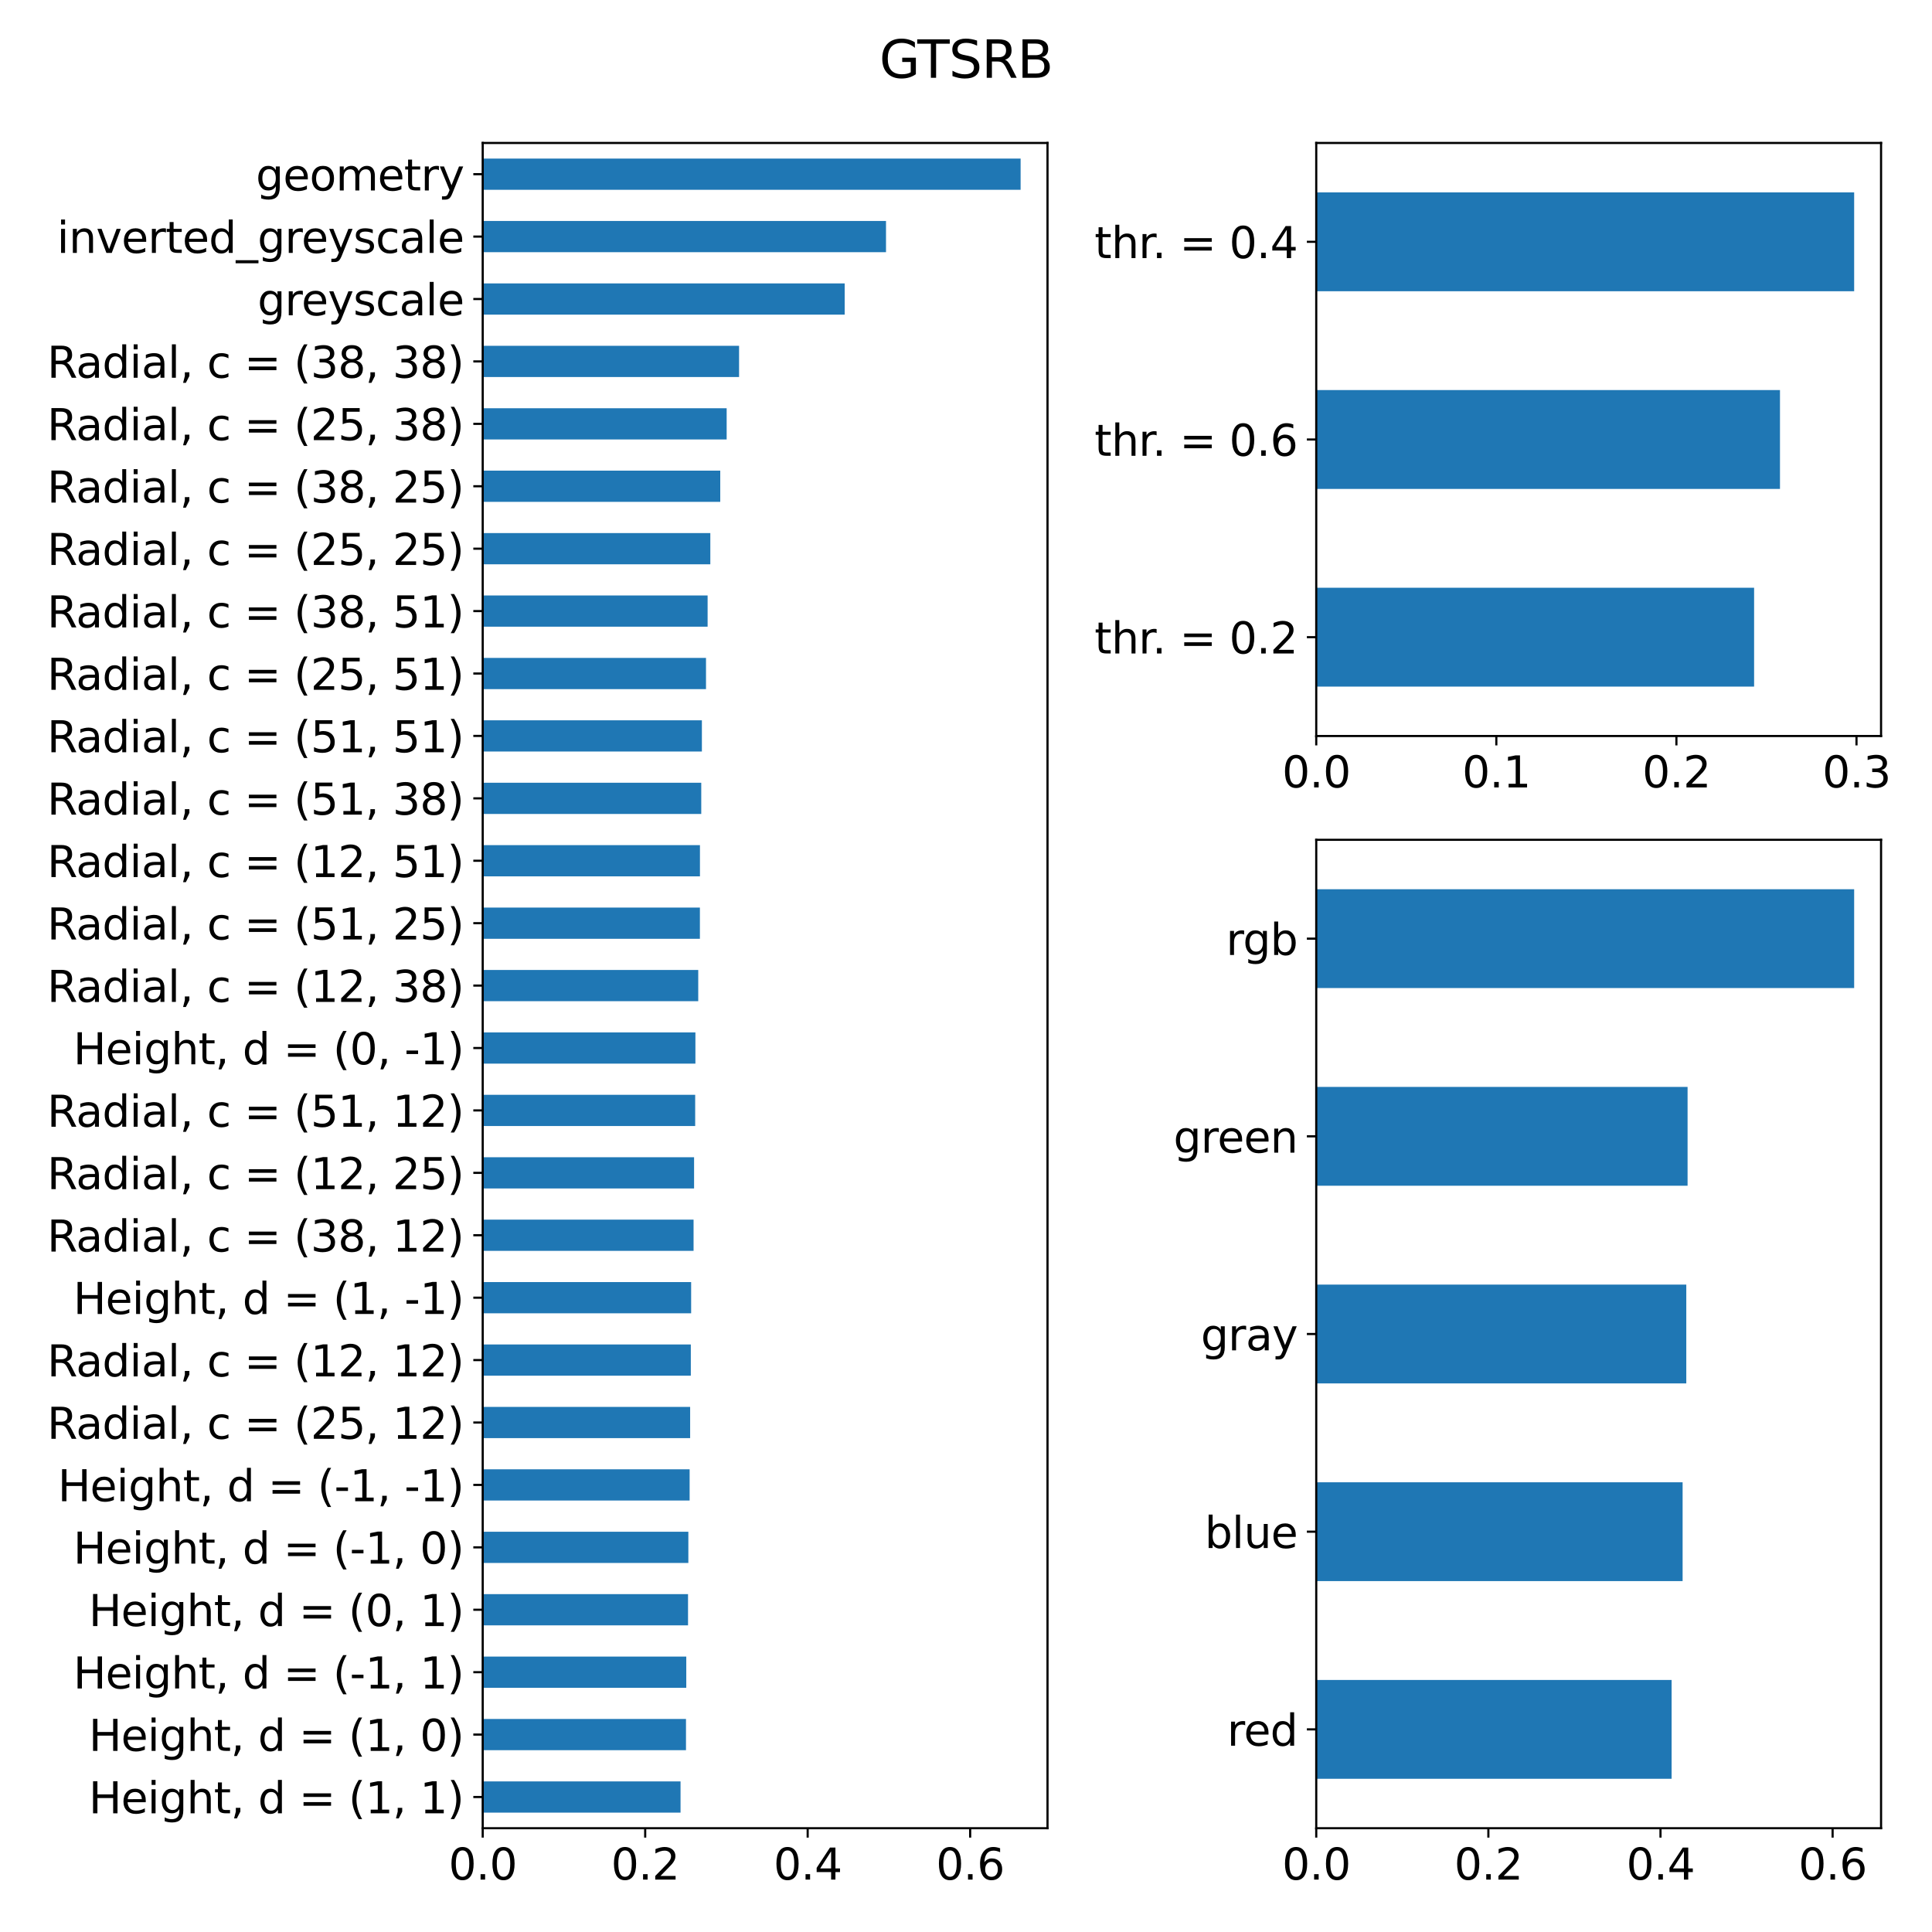 <?xml version="1.0" encoding="utf-8" standalone="no"?>
<!DOCTYPE svg PUBLIC "-//W3C//DTD SVG 1.1//EN"
  "http://www.w3.org/Graphics/SVG/1.1/DTD/svg11.dtd">
<svg xmlns:xlink="http://www.w3.org/1999/xlink" width="720pt" height="720pt" viewBox="0 0 720 720" xmlns="http://www.w3.org/2000/svg" version="1.1">
 <defs>
  <style type="text/css">*{stroke-linejoin: round; stroke-linecap: butt}</style>
 </defs>
 <g id="figure_1">
  <g id="patch_1">
   <path d="M 0 720 
L 720 720 
L 720 0 
L 0 0 
z
" style="fill: #ffffff"/>
  </g>
  <g id="axes_1">
   <g id="patch_2">
    <path d="M 179.89 681.32 
L 390.377 681.32 
L 390.377 53.28 
L 179.89 53.28 
z
" style="fill: #ffffff"/>
   </g>
   <g id="patch_3">
    <path d="M 179.89 675.505 
L 253.618 675.505 
L 253.618 663.874 
L 179.89 663.874 
z
" clip-path="url(#pd6233e9ce0)" style="fill: #1f77b4"/>
   </g>
   <g id="patch_4">
    <path d="M 179.89 652.244 
L 255.648 652.244 
L 255.648 640.614 
L 179.89 640.614 
z
" clip-path="url(#pd6233e9ce0)" style="fill: #1f77b4"/>
   </g>
   <g id="patch_5">
    <path d="M 179.89 628.983 
L 255.754 628.983 
L 255.754 617.353 
L 179.89 617.353 
z
" clip-path="url(#pd6233e9ce0)" style="fill: #1f77b4"/>
   </g>
   <g id="patch_6">
    <path d="M 179.89 605.723 
L 256.409 605.723 
L 256.409 594.092 
L 179.89 594.092 
z
" clip-path="url(#pd6233e9ce0)" style="fill: #1f77b4"/>
   </g>
   <g id="patch_7">
    <path d="M 179.89 582.462 
L 256.528 582.462 
L 256.528 570.831 
L 179.89 570.831 
z
" clip-path="url(#pd6233e9ce0)" style="fill: #1f77b4"/>
   </g>
   <g id="patch_8">
    <path d="M 179.89 559.201 
L 257.004 559.201 
L 257.004 547.571 
L 179.89 547.571 
z
" clip-path="url(#pd6233e9ce0)" style="fill: #1f77b4"/>
   </g>
   <g id="patch_9">
    <path d="M 179.89 535.94 
L 257.196 535.94 
L 257.196 524.31 
L 179.89 524.31 
z
" clip-path="url(#pd6233e9ce0)" style="fill: #1f77b4"/>
   </g>
   <g id="patch_10">
    <path d="M 179.89 512.68 
L 257.448 512.68 
L 257.448 501.049 
L 179.89 501.049 
z
" clip-path="url(#pd6233e9ce0)" style="fill: #1f77b4"/>
   </g>
   <g id="patch_11">
    <path d="M 179.89 489.419 
L 257.568 489.419 
L 257.568 477.789 
L 179.89 477.789 
z
" clip-path="url(#pd6233e9ce0)" style="fill: #1f77b4"/>
   </g>
   <g id="patch_12">
    <path d="M 179.89 466.158 
L 258.472 466.158 
L 258.472 454.528 
L 179.89 454.528 
z
" clip-path="url(#pd6233e9ce0)" style="fill: #1f77b4"/>
   </g>
   <g id="patch_13">
    <path d="M 179.89 442.897 
L 258.662 442.897 
L 258.662 431.267 
L 179.89 431.267 
z
" clip-path="url(#pd6233e9ce0)" style="fill: #1f77b4"/>
   </g>
   <g id="patch_14">
    <path d="M 179.89 419.637 
L 259.073 419.637 
L 259.073 408.006 
L 179.89 408.006 
z
" clip-path="url(#pd6233e9ce0)" style="fill: #1f77b4"/>
   </g>
   <g id="patch_15">
    <path d="M 179.89 396.376 
L 259.161 396.376 
L 259.161 384.746 
L 179.89 384.746 
z
" clip-path="url(#pd6233e9ce0)" style="fill: #1f77b4"/>
   </g>
   <g id="patch_16">
    <path d="M 179.89 373.115 
L 260.213 373.115 
L 260.213 361.485 
L 179.89 361.485 
z
" clip-path="url(#pd6233e9ce0)" style="fill: #1f77b4"/>
   </g>
   <g id="patch_17">
    <path d="M 179.89 349.854 
L 260.833 349.854 
L 260.833 338.224 
L 179.89 338.224 
z
" clip-path="url(#pd6233e9ce0)" style="fill: #1f77b4"/>
   </g>
   <g id="patch_18">
    <path d="M 179.89 326.594 
L 260.852 326.594 
L 260.852 314.963 
L 179.89 314.963 
z
" clip-path="url(#pd6233e9ce0)" style="fill: #1f77b4"/>
   </g>
   <g id="patch_19">
    <path d="M 179.89 303.333 
L 261.338 303.333 
L 261.338 291.703 
L 179.89 291.703 
z
" clip-path="url(#pd6233e9ce0)" style="fill: #1f77b4"/>
   </g>
   <g id="patch_20">
    <path d="M 179.89 280.072 
L 261.573 280.072 
L 261.573 268.442 
L 179.89 268.442 
z
" clip-path="url(#pd6233e9ce0)" style="fill: #1f77b4"/>
   </g>
   <g id="patch_21">
    <path d="M 179.89 256.811 
L 263.106 256.811 
L 263.106 245.181 
L 179.89 245.181 
z
" clip-path="url(#pd6233e9ce0)" style="fill: #1f77b4"/>
   </g>
   <g id="patch_22">
    <path d="M 179.89 233.551 
L 263.706 233.551 
L 263.706 221.92 
L 179.89 221.92 
z
" clip-path="url(#pd6233e9ce0)" style="fill: #1f77b4"/>
   </g>
   <g id="patch_23">
    <path d="M 179.89 210.29 
L 264.717 210.29 
L 264.717 198.66 
L 179.89 198.66 
z
" clip-path="url(#pd6233e9ce0)" style="fill: #1f77b4"/>
   </g>
   <g id="patch_24">
    <path d="M 179.89 187.029 
L 268.416 187.029 
L 268.416 175.399 
L 179.89 175.399 
z
" clip-path="url(#pd6233e9ce0)" style="fill: #1f77b4"/>
   </g>
   <g id="patch_25">
    <path d="M 179.89 163.769 
L 270.804 163.769 
L 270.804 152.138 
L 179.89 152.138 
z
" clip-path="url(#pd6233e9ce0)" style="fill: #1f77b4"/>
   </g>
   <g id="patch_26">
    <path d="M 179.89 140.508 
L 275.429 140.508 
L 275.429 128.877 
L 179.89 128.877 
z
" clip-path="url(#pd6233e9ce0)" style="fill: #1f77b4"/>
   </g>
   <g id="patch_27">
    <path d="M 179.89 117.247 
L 314.79 117.247 
L 314.79 105.617 
L 179.89 105.617 
z
" clip-path="url(#pd6233e9ce0)" style="fill: #1f77b4"/>
   </g>
   <g id="patch_28">
    <path d="M 179.89 93.986 
L 330.188 93.986 
L 330.188 82.356 
L 179.89 82.356 
z
" clip-path="url(#pd6233e9ce0)" style="fill: #1f77b4"/>
   </g>
   <g id="patch_29">
    <path d="M 179.89 70.726 
L 380.353 70.726 
L 380.353 59.095 
L 179.89 59.095 
z
" clip-path="url(#pd6233e9ce0)" style="fill: #1f77b4"/>
   </g>
   <g id="matplotlib.axis_1">
    <g id="xtick_1">
     <g id="line2d_1">
      <defs>
       <path id="mb9e6bf1f4b" d="M 0 0 
L 0 3.5 
" style="stroke: #000000; stroke-width: 0.8"/>
      </defs>
      <g>
       <use xlink:href="#mb9e6bf1f4b" x="179.89" y="681.32" style="stroke: #000000; stroke-width: 0.8"/>
      </g>
     </g>
     <g id="text_1">
      <!-- 0.0 -->
      <g transform="translate(167.167 700.477) scale(0.16 -0.16)">
       <defs>
        <path id="DejaVuSans-30" d="M 2034 4250 
Q 1547 4250 1301 3770 
Q 1056 3291 1056 2328 
Q 1056 1369 1301 889 
Q 1547 409 2034 409 
Q 2525 409 2770 889 
Q 3016 1369 3016 2328 
Q 3016 3291 2770 3770 
Q 2525 4250 2034 4250 
z
M 2034 4750 
Q 2819 4750 3233 4129 
Q 3647 3509 3647 2328 
Q 3647 1150 3233 529 
Q 2819 -91 2034 -91 
Q 1250 -91 836 529 
Q 422 1150 422 2328 
Q 422 3509 836 4129 
Q 1250 4750 2034 4750 
z
" transform="scale(0.016)"/>
        <path id="DejaVuSans-2e" d="M 684 794 
L 1344 794 
L 1344 0 
L 684 0 
L 684 794 
z
" transform="scale(0.016)"/>
       </defs>
       <use xlink:href="#DejaVuSans-30"/>
       <use xlink:href="#DejaVuSans-2e" transform="translate(63.623 0)"/>
       <use xlink:href="#DejaVuSans-30" transform="translate(95.41 0)"/>
      </g>
     </g>
    </g>
    <g id="xtick_2">
     <g id="line2d_2">
      <g>
       <use xlink:href="#mb9e6bf1f4b" x="240.444" y="681.32" style="stroke: #000000; stroke-width: 0.8"/>
      </g>
     </g>
     <g id="text_2">
      <!-- 0.2 -->
      <g transform="translate(227.721 700.477) scale(0.16 -0.16)">
       <defs>
        <path id="DejaVuSans-32" d="M 1228 531 
L 3431 531 
L 3431 0 
L 469 0 
L 469 531 
Q 828 903 1448 1529 
Q 2069 2156 2228 2338 
Q 2531 2678 2651 2914 
Q 2772 3150 2772 3378 
Q 2772 3750 2511 3984 
Q 2250 4219 1831 4219 
Q 1534 4219 1204 4116 
Q 875 4013 500 3803 
L 500 4441 
Q 881 4594 1212 4672 
Q 1544 4750 1819 4750 
Q 2544 4750 2975 4387 
Q 3406 4025 3406 3419 
Q 3406 3131 3298 2873 
Q 3191 2616 2906 2266 
Q 2828 2175 2409 1742 
Q 1991 1309 1228 531 
z
" transform="scale(0.016)"/>
       </defs>
       <use xlink:href="#DejaVuSans-30"/>
       <use xlink:href="#DejaVuSans-2e" transform="translate(63.623 0)"/>
       <use xlink:href="#DejaVuSans-32" transform="translate(95.41 0)"/>
      </g>
     </g>
    </g>
    <g id="xtick_3">
     <g id="line2d_3">
      <g>
       <use xlink:href="#mb9e6bf1f4b" x="300.998" y="681.32" style="stroke: #000000; stroke-width: 0.8"/>
      </g>
     </g>
     <g id="text_3">
      <!-- 0.4 -->
      <g transform="translate(288.275 700.477) scale(0.16 -0.16)">
       <defs>
        <path id="DejaVuSans-34" d="M 2419 4116 
L 825 1625 
L 2419 1625 
L 2419 4116 
z
M 2253 4666 
L 3047 4666 
L 3047 1625 
L 3713 1625 
L 3713 1100 
L 3047 1100 
L 3047 0 
L 2419 0 
L 2419 1100 
L 313 1100 
L 313 1709 
L 2253 4666 
z
" transform="scale(0.016)"/>
       </defs>
       <use xlink:href="#DejaVuSans-30"/>
       <use xlink:href="#DejaVuSans-2e" transform="translate(63.623 0)"/>
       <use xlink:href="#DejaVuSans-34" transform="translate(95.41 0)"/>
      </g>
     </g>
    </g>
    <g id="xtick_4">
     <g id="line2d_4">
      <g>
       <use xlink:href="#mb9e6bf1f4b" x="361.552" y="681.32" style="stroke: #000000; stroke-width: 0.8"/>
      </g>
     </g>
     <g id="text_4">
      <!-- 0.6 -->
      <g transform="translate(348.829 700.477) scale(0.16 -0.16)">
       <defs>
        <path id="DejaVuSans-36" d="M 2113 2584 
Q 1688 2584 1439 2293 
Q 1191 2003 1191 1497 
Q 1191 994 1439 701 
Q 1688 409 2113 409 
Q 2538 409 2786 701 
Q 3034 994 3034 1497 
Q 3034 2003 2786 2293 
Q 2538 2584 2113 2584 
z
M 3366 4563 
L 3366 3988 
Q 3128 4100 2886 4159 
Q 2644 4219 2406 4219 
Q 1781 4219 1451 3797 
Q 1122 3375 1075 2522 
Q 1259 2794 1537 2939 
Q 1816 3084 2150 3084 
Q 2853 3084 3261 2657 
Q 3669 2231 3669 1497 
Q 3669 778 3244 343 
Q 2819 -91 2113 -91 
Q 1303 -91 875 529 
Q 447 1150 447 2328 
Q 447 3434 972 4092 
Q 1497 4750 2381 4750 
Q 2619 4750 2861 4703 
Q 3103 4656 3366 4563 
z
" transform="scale(0.016)"/>
       </defs>
       <use xlink:href="#DejaVuSans-30"/>
       <use xlink:href="#DejaVuSans-2e" transform="translate(63.623 0)"/>
       <use xlink:href="#DejaVuSans-36" transform="translate(95.41 0)"/>
      </g>
     </g>
    </g>
   </g>
   <g id="matplotlib.axis_2">
    <g id="ytick_1">
     <g id="line2d_5">
      <defs>
       <path id="m384799af8b" d="M 0 0 
L -3.5 0 
" style="stroke: #000000; stroke-width: 0.8"/>
      </defs>
      <g>
       <use xlink:href="#m384799af8b" x="179.89" y="669.69" style="stroke: #000000; stroke-width: 0.8"/>
      </g>
     </g>
     <g id="text_5">
      <!-- Height, d = (1, 1) -->
      <g transform="translate(33.078 675.768) scale(0.16 -0.16)">
       <defs>
        <path id="DejaVuSans-48" d="M 628 4666 
L 1259 4666 
L 1259 2753 
L 3553 2753 
L 3553 4666 
L 4184 4666 
L 4184 0 
L 3553 0 
L 3553 2222 
L 1259 2222 
L 1259 0 
L 628 0 
L 628 4666 
z
" transform="scale(0.016)"/>
        <path id="DejaVuSans-65" d="M 3597 1894 
L 3597 1613 
L 953 1613 
Q 991 1019 1311 708 
Q 1631 397 2203 397 
Q 2534 397 2845 478 
Q 3156 559 3463 722 
L 3463 178 
Q 3153 47 2828 -22 
Q 2503 -91 2169 -91 
Q 1331 -91 842 396 
Q 353 884 353 1716 
Q 353 2575 817 3079 
Q 1281 3584 2069 3584 
Q 2775 3584 3186 3129 
Q 3597 2675 3597 1894 
z
M 3022 2063 
Q 3016 2534 2758 2815 
Q 2500 3097 2075 3097 
Q 1594 3097 1305 2825 
Q 1016 2553 972 2059 
L 3022 2063 
z
" transform="scale(0.016)"/>
        <path id="DejaVuSans-69" d="M 603 3500 
L 1178 3500 
L 1178 0 
L 603 0 
L 603 3500 
z
M 603 4863 
L 1178 4863 
L 1178 4134 
L 603 4134 
L 603 4863 
z
" transform="scale(0.016)"/>
        <path id="DejaVuSans-67" d="M 2906 1791 
Q 2906 2416 2648 2759 
Q 2391 3103 1925 3103 
Q 1463 3103 1205 2759 
Q 947 2416 947 1791 
Q 947 1169 1205 825 
Q 1463 481 1925 481 
Q 2391 481 2648 825 
Q 2906 1169 2906 1791 
z
M 3481 434 
Q 3481 -459 3084 -895 
Q 2688 -1331 1869 -1331 
Q 1566 -1331 1297 -1286 
Q 1028 -1241 775 -1147 
L 775 -588 
Q 1028 -725 1275 -790 
Q 1522 -856 1778 -856 
Q 2344 -856 2625 -561 
Q 2906 -266 2906 331 
L 2906 616 
Q 2728 306 2450 153 
Q 2172 0 1784 0 
Q 1141 0 747 490 
Q 353 981 353 1791 
Q 353 2603 747 3093 
Q 1141 3584 1784 3584 
Q 2172 3584 2450 3431 
Q 2728 3278 2906 2969 
L 2906 3500 
L 3481 3500 
L 3481 434 
z
" transform="scale(0.016)"/>
        <path id="DejaVuSans-68" d="M 3513 2113 
L 3513 0 
L 2938 0 
L 2938 2094 
Q 2938 2591 2744 2837 
Q 2550 3084 2163 3084 
Q 1697 3084 1428 2787 
Q 1159 2491 1159 1978 
L 1159 0 
L 581 0 
L 581 4863 
L 1159 4863 
L 1159 2956 
Q 1366 3272 1645 3428 
Q 1925 3584 2291 3584 
Q 2894 3584 3203 3211 
Q 3513 2838 3513 2113 
z
" transform="scale(0.016)"/>
        <path id="DejaVuSans-74" d="M 1172 4494 
L 1172 3500 
L 2356 3500 
L 2356 3053 
L 1172 3053 
L 1172 1153 
Q 1172 725 1289 603 
Q 1406 481 1766 481 
L 2356 481 
L 2356 0 
L 1766 0 
Q 1100 0 847 248 
Q 594 497 594 1153 
L 594 3053 
L 172 3053 
L 172 3500 
L 594 3500 
L 594 4494 
L 1172 4494 
z
" transform="scale(0.016)"/>
        <path id="DejaVuSans-2c" d="M 750 794 
L 1409 794 
L 1409 256 
L 897 -744 
L 494 -744 
L 750 256 
L 750 794 
z
" transform="scale(0.016)"/>
        <path id="DejaVuSans-20" transform="scale(0.016)"/>
        <path id="DejaVuSans-64" d="M 2906 2969 
L 2906 4863 
L 3481 4863 
L 3481 0 
L 2906 0 
L 2906 525 
Q 2725 213 2448 61 
Q 2172 -91 1784 -91 
Q 1150 -91 751 415 
Q 353 922 353 1747 
Q 353 2572 751 3078 
Q 1150 3584 1784 3584 
Q 2172 3584 2448 3432 
Q 2725 3281 2906 2969 
z
M 947 1747 
Q 947 1113 1208 752 
Q 1469 391 1925 391 
Q 2381 391 2643 752 
Q 2906 1113 2906 1747 
Q 2906 2381 2643 2742 
Q 2381 3103 1925 3103 
Q 1469 3103 1208 2742 
Q 947 2381 947 1747 
z
" transform="scale(0.016)"/>
        <path id="DejaVuSans-3d" d="M 678 2906 
L 4684 2906 
L 4684 2381 
L 678 2381 
L 678 2906 
z
M 678 1631 
L 4684 1631 
L 4684 1100 
L 678 1100 
L 678 1631 
z
" transform="scale(0.016)"/>
        <path id="DejaVuSans-28" d="M 1984 4856 
Q 1566 4138 1362 3434 
Q 1159 2731 1159 2009 
Q 1159 1288 1364 580 
Q 1569 -128 1984 -844 
L 1484 -844 
Q 1016 -109 783 600 
Q 550 1309 550 2009 
Q 550 2706 781 3412 
Q 1013 4119 1484 4856 
L 1984 4856 
z
" transform="scale(0.016)"/>
        <path id="DejaVuSans-31" d="M 794 531 
L 1825 531 
L 1825 4091 
L 703 3866 
L 703 4441 
L 1819 4666 
L 2450 4666 
L 2450 531 
L 3481 531 
L 3481 0 
L 794 0 
L 794 531 
z
" transform="scale(0.016)"/>
        <path id="DejaVuSans-29" d="M 513 4856 
L 1013 4856 
Q 1481 4119 1714 3412 
Q 1947 2706 1947 2009 
Q 1947 1309 1714 600 
Q 1481 -109 1013 -844 
L 513 -844 
Q 928 -128 1133 580 
Q 1338 1288 1338 2009 
Q 1338 2731 1133 3434 
Q 928 4138 513 4856 
z
" transform="scale(0.016)"/>
       </defs>
       <use xlink:href="#DejaVuSans-48"/>
       <use xlink:href="#DejaVuSans-65" transform="translate(75.195 0)"/>
       <use xlink:href="#DejaVuSans-69" transform="translate(136.719 0)"/>
       <use xlink:href="#DejaVuSans-67" transform="translate(164.502 0)"/>
       <use xlink:href="#DejaVuSans-68" transform="translate(227.979 0)"/>
       <use xlink:href="#DejaVuSans-74" transform="translate(291.357 0)"/>
       <use xlink:href="#DejaVuSans-2c" transform="translate(330.566 0)"/>
       <use xlink:href="#DejaVuSans-20" transform="translate(362.354 0)"/>
       <use xlink:href="#DejaVuSans-64" transform="translate(394.141 0)"/>
       <use xlink:href="#DejaVuSans-20" transform="translate(457.617 0)"/>
       <use xlink:href="#DejaVuSans-3d" transform="translate(489.404 0)"/>
       <use xlink:href="#DejaVuSans-20" transform="translate(573.193 0)"/>
       <use xlink:href="#DejaVuSans-28" transform="translate(604.98 0)"/>
       <use xlink:href="#DejaVuSans-31" transform="translate(643.994 0)"/>
       <use xlink:href="#DejaVuSans-2c" transform="translate(707.617 0)"/>
       <use xlink:href="#DejaVuSans-20" transform="translate(739.404 0)"/>
       <use xlink:href="#DejaVuSans-31" transform="translate(771.191 0)"/>
       <use xlink:href="#DejaVuSans-29" transform="translate(834.814 0)"/>
      </g>
     </g>
    </g>
    <g id="ytick_2">
     <g id="line2d_6">
      <g>
       <use xlink:href="#m384799af8b" x="179.89" y="646.429" style="stroke: #000000; stroke-width: 0.8"/>
      </g>
     </g>
     <g id="text_6">
      <!-- Height, d = (1, 0) -->
      <g transform="translate(33.078 652.508) scale(0.16 -0.16)">
       <use xlink:href="#DejaVuSans-48"/>
       <use xlink:href="#DejaVuSans-65" transform="translate(75.195 0)"/>
       <use xlink:href="#DejaVuSans-69" transform="translate(136.719 0)"/>
       <use xlink:href="#DejaVuSans-67" transform="translate(164.502 0)"/>
       <use xlink:href="#DejaVuSans-68" transform="translate(227.979 0)"/>
       <use xlink:href="#DejaVuSans-74" transform="translate(291.357 0)"/>
       <use xlink:href="#DejaVuSans-2c" transform="translate(330.566 0)"/>
       <use xlink:href="#DejaVuSans-20" transform="translate(362.354 0)"/>
       <use xlink:href="#DejaVuSans-64" transform="translate(394.141 0)"/>
       <use xlink:href="#DejaVuSans-20" transform="translate(457.617 0)"/>
       <use xlink:href="#DejaVuSans-3d" transform="translate(489.404 0)"/>
       <use xlink:href="#DejaVuSans-20" transform="translate(573.193 0)"/>
       <use xlink:href="#DejaVuSans-28" transform="translate(604.98 0)"/>
       <use xlink:href="#DejaVuSans-31" transform="translate(643.994 0)"/>
       <use xlink:href="#DejaVuSans-2c" transform="translate(707.617 0)"/>
       <use xlink:href="#DejaVuSans-20" transform="translate(739.404 0)"/>
       <use xlink:href="#DejaVuSans-30" transform="translate(771.191 0)"/>
       <use xlink:href="#DejaVuSans-29" transform="translate(834.814 0)"/>
      </g>
     </g>
    </g>
    <g id="ytick_3">
     <g id="line2d_7">
      <g>
       <use xlink:href="#m384799af8b" x="179.89" y="623.168" style="stroke: #000000; stroke-width: 0.8"/>
      </g>
     </g>
     <g id="text_7">
      <!-- Height, d = (-1, 1) -->
      <g transform="translate(27.305 629.247) scale(0.16 -0.16)">
       <defs>
        <path id="DejaVuSans-2d" d="M 313 2009 
L 1997 2009 
L 1997 1497 
L 313 1497 
L 313 2009 
z
" transform="scale(0.016)"/>
       </defs>
       <use xlink:href="#DejaVuSans-48"/>
       <use xlink:href="#DejaVuSans-65" transform="translate(75.195 0)"/>
       <use xlink:href="#DejaVuSans-69" transform="translate(136.719 0)"/>
       <use xlink:href="#DejaVuSans-67" transform="translate(164.502 0)"/>
       <use xlink:href="#DejaVuSans-68" transform="translate(227.979 0)"/>
       <use xlink:href="#DejaVuSans-74" transform="translate(291.357 0)"/>
       <use xlink:href="#DejaVuSans-2c" transform="translate(330.566 0)"/>
       <use xlink:href="#DejaVuSans-20" transform="translate(362.354 0)"/>
       <use xlink:href="#DejaVuSans-64" transform="translate(394.141 0)"/>
       <use xlink:href="#DejaVuSans-20" transform="translate(457.617 0)"/>
       <use xlink:href="#DejaVuSans-3d" transform="translate(489.404 0)"/>
       <use xlink:href="#DejaVuSans-20" transform="translate(573.193 0)"/>
       <use xlink:href="#DejaVuSans-28" transform="translate(604.98 0)"/>
       <use xlink:href="#DejaVuSans-2d" transform="translate(643.994 0)"/>
       <use xlink:href="#DejaVuSans-31" transform="translate(680.078 0)"/>
       <use xlink:href="#DejaVuSans-2c" transform="translate(743.701 0)"/>
       <use xlink:href="#DejaVuSans-20" transform="translate(775.488 0)"/>
       <use xlink:href="#DejaVuSans-31" transform="translate(807.275 0)"/>
       <use xlink:href="#DejaVuSans-29" transform="translate(870.898 0)"/>
      </g>
     </g>
    </g>
    <g id="ytick_4">
     <g id="line2d_8">
      <g>
       <use xlink:href="#m384799af8b" x="179.89" y="599.907" style="stroke: #000000; stroke-width: 0.8"/>
      </g>
     </g>
     <g id="text_8">
      <!-- Height, d = (0, 1) -->
      <g transform="translate(33.078 605.986) scale(0.16 -0.16)">
       <use xlink:href="#DejaVuSans-48"/>
       <use xlink:href="#DejaVuSans-65" transform="translate(75.195 0)"/>
       <use xlink:href="#DejaVuSans-69" transform="translate(136.719 0)"/>
       <use xlink:href="#DejaVuSans-67" transform="translate(164.502 0)"/>
       <use xlink:href="#DejaVuSans-68" transform="translate(227.979 0)"/>
       <use xlink:href="#DejaVuSans-74" transform="translate(291.357 0)"/>
       <use xlink:href="#DejaVuSans-2c" transform="translate(330.566 0)"/>
       <use xlink:href="#DejaVuSans-20" transform="translate(362.354 0)"/>
       <use xlink:href="#DejaVuSans-64" transform="translate(394.141 0)"/>
       <use xlink:href="#DejaVuSans-20" transform="translate(457.617 0)"/>
       <use xlink:href="#DejaVuSans-3d" transform="translate(489.404 0)"/>
       <use xlink:href="#DejaVuSans-20" transform="translate(573.193 0)"/>
       <use xlink:href="#DejaVuSans-28" transform="translate(604.98 0)"/>
       <use xlink:href="#DejaVuSans-30" transform="translate(643.994 0)"/>
       <use xlink:href="#DejaVuSans-2c" transform="translate(707.617 0)"/>
       <use xlink:href="#DejaVuSans-20" transform="translate(739.404 0)"/>
       <use xlink:href="#DejaVuSans-31" transform="translate(771.191 0)"/>
       <use xlink:href="#DejaVuSans-29" transform="translate(834.814 0)"/>
      </g>
     </g>
    </g>
    <g id="ytick_5">
     <g id="line2d_9">
      <g>
       <use xlink:href="#m384799af8b" x="179.89" y="576.647" style="stroke: #000000; stroke-width: 0.8"/>
      </g>
     </g>
     <g id="text_9">
      <!-- Height, d = (-1, 0) -->
      <g transform="translate(27.305 582.725) scale(0.16 -0.16)">
       <use xlink:href="#DejaVuSans-48"/>
       <use xlink:href="#DejaVuSans-65" transform="translate(75.195 0)"/>
       <use xlink:href="#DejaVuSans-69" transform="translate(136.719 0)"/>
       <use xlink:href="#DejaVuSans-67" transform="translate(164.502 0)"/>
       <use xlink:href="#DejaVuSans-68" transform="translate(227.979 0)"/>
       <use xlink:href="#DejaVuSans-74" transform="translate(291.357 0)"/>
       <use xlink:href="#DejaVuSans-2c" transform="translate(330.566 0)"/>
       <use xlink:href="#DejaVuSans-20" transform="translate(362.354 0)"/>
       <use xlink:href="#DejaVuSans-64" transform="translate(394.141 0)"/>
       <use xlink:href="#DejaVuSans-20" transform="translate(457.617 0)"/>
       <use xlink:href="#DejaVuSans-3d" transform="translate(489.404 0)"/>
       <use xlink:href="#DejaVuSans-20" transform="translate(573.193 0)"/>
       <use xlink:href="#DejaVuSans-28" transform="translate(604.98 0)"/>
       <use xlink:href="#DejaVuSans-2d" transform="translate(643.994 0)"/>
       <use xlink:href="#DejaVuSans-31" transform="translate(680.078 0)"/>
       <use xlink:href="#DejaVuSans-2c" transform="translate(743.701 0)"/>
       <use xlink:href="#DejaVuSans-20" transform="translate(775.488 0)"/>
       <use xlink:href="#DejaVuSans-30" transform="translate(807.275 0)"/>
       <use xlink:href="#DejaVuSans-29" transform="translate(870.898 0)"/>
      </g>
     </g>
    </g>
    <g id="ytick_6">
     <g id="line2d_10">
      <g>
       <use xlink:href="#m384799af8b" x="179.89" y="553.386" style="stroke: #000000; stroke-width: 0.8"/>
      </g>
     </g>
     <g id="text_10">
      <!-- Height, d = (-1, -1) -->
      <g transform="translate(21.532 559.465) scale(0.16 -0.16)">
       <use xlink:href="#DejaVuSans-48"/>
       <use xlink:href="#DejaVuSans-65" transform="translate(75.195 0)"/>
       <use xlink:href="#DejaVuSans-69" transform="translate(136.719 0)"/>
       <use xlink:href="#DejaVuSans-67" transform="translate(164.502 0)"/>
       <use xlink:href="#DejaVuSans-68" transform="translate(227.979 0)"/>
       <use xlink:href="#DejaVuSans-74" transform="translate(291.357 0)"/>
       <use xlink:href="#DejaVuSans-2c" transform="translate(330.566 0)"/>
       <use xlink:href="#DejaVuSans-20" transform="translate(362.354 0)"/>
       <use xlink:href="#DejaVuSans-64" transform="translate(394.141 0)"/>
       <use xlink:href="#DejaVuSans-20" transform="translate(457.617 0)"/>
       <use xlink:href="#DejaVuSans-3d" transform="translate(489.404 0)"/>
       <use xlink:href="#DejaVuSans-20" transform="translate(573.193 0)"/>
       <use xlink:href="#DejaVuSans-28" transform="translate(604.98 0)"/>
       <use xlink:href="#DejaVuSans-2d" transform="translate(643.994 0)"/>
       <use xlink:href="#DejaVuSans-31" transform="translate(680.078 0)"/>
       <use xlink:href="#DejaVuSans-2c" transform="translate(743.701 0)"/>
       <use xlink:href="#DejaVuSans-20" transform="translate(775.488 0)"/>
       <use xlink:href="#DejaVuSans-2d" transform="translate(807.275 0)"/>
       <use xlink:href="#DejaVuSans-31" transform="translate(843.359 0)"/>
       <use xlink:href="#DejaVuSans-29" transform="translate(906.982 0)"/>
      </g>
     </g>
    </g>
    <g id="ytick_7">
     <g id="line2d_11">
      <g>
       <use xlink:href="#m384799af8b" x="179.89" y="530.125" style="stroke: #000000; stroke-width: 0.8"/>
      </g>
     </g>
     <g id="text_11">
      <!-- Radial, c = (25, 12) -->
      <g transform="translate(17.555 536.204) scale(0.16 -0.16)">
       <defs>
        <path id="DejaVuSans-52" d="M 2841 2188 
Q 3044 2119 3236 1894 
Q 3428 1669 3622 1275 
L 4263 0 
L 3584 0 
L 2988 1197 
Q 2756 1666 2539 1819 
Q 2322 1972 1947 1972 
L 1259 1972 
L 1259 0 
L 628 0 
L 628 4666 
L 2053 4666 
Q 2853 4666 3247 4331 
Q 3641 3997 3641 3322 
Q 3641 2881 3436 2590 
Q 3231 2300 2841 2188 
z
M 1259 4147 
L 1259 2491 
L 2053 2491 
Q 2509 2491 2742 2702 
Q 2975 2913 2975 3322 
Q 2975 3731 2742 3939 
Q 2509 4147 2053 4147 
L 1259 4147 
z
" transform="scale(0.016)"/>
        <path id="DejaVuSans-61" d="M 2194 1759 
Q 1497 1759 1228 1600 
Q 959 1441 959 1056 
Q 959 750 1161 570 
Q 1363 391 1709 391 
Q 2188 391 2477 730 
Q 2766 1069 2766 1631 
L 2766 1759 
L 2194 1759 
z
M 3341 1997 
L 3341 0 
L 2766 0 
L 2766 531 
Q 2569 213 2275 61 
Q 1981 -91 1556 -91 
Q 1019 -91 701 211 
Q 384 513 384 1019 
Q 384 1609 779 1909 
Q 1175 2209 1959 2209 
L 2766 2209 
L 2766 2266 
Q 2766 2663 2505 2880 
Q 2244 3097 1772 3097 
Q 1472 3097 1187 3025 
Q 903 2953 641 2809 
L 641 3341 
Q 956 3463 1253 3523 
Q 1550 3584 1831 3584 
Q 2591 3584 2966 3190 
Q 3341 2797 3341 1997 
z
" transform="scale(0.016)"/>
        <path id="DejaVuSans-6c" d="M 603 4863 
L 1178 4863 
L 1178 0 
L 603 0 
L 603 4863 
z
" transform="scale(0.016)"/>
        <path id="DejaVuSans-63" d="M 3122 3366 
L 3122 2828 
Q 2878 2963 2633 3030 
Q 2388 3097 2138 3097 
Q 1578 3097 1268 2742 
Q 959 2388 959 1747 
Q 959 1106 1268 751 
Q 1578 397 2138 397 
Q 2388 397 2633 464 
Q 2878 531 3122 666 
L 3122 134 
Q 2881 22 2623 -34 
Q 2366 -91 2075 -91 
Q 1284 -91 818 406 
Q 353 903 353 1747 
Q 353 2603 823 3093 
Q 1294 3584 2113 3584 
Q 2378 3584 2631 3529 
Q 2884 3475 3122 3366 
z
" transform="scale(0.016)"/>
        <path id="DejaVuSans-35" d="M 691 4666 
L 3169 4666 
L 3169 4134 
L 1269 4134 
L 1269 2991 
Q 1406 3038 1543 3061 
Q 1681 3084 1819 3084 
Q 2600 3084 3056 2656 
Q 3513 2228 3513 1497 
Q 3513 744 3044 326 
Q 2575 -91 1722 -91 
Q 1428 -91 1123 -41 
Q 819 9 494 109 
L 494 744 
Q 775 591 1075 516 
Q 1375 441 1709 441 
Q 2250 441 2565 725 
Q 2881 1009 2881 1497 
Q 2881 1984 2565 2268 
Q 2250 2553 1709 2553 
Q 1456 2553 1204 2497 
Q 953 2441 691 2322 
L 691 4666 
z
" transform="scale(0.016)"/>
       </defs>
       <use xlink:href="#DejaVuSans-52"/>
       <use xlink:href="#DejaVuSans-61" transform="translate(67.232 0)"/>
       <use xlink:href="#DejaVuSans-64" transform="translate(128.512 0)"/>
       <use xlink:href="#DejaVuSans-69" transform="translate(191.988 0)"/>
       <use xlink:href="#DejaVuSans-61" transform="translate(219.771 0)"/>
       <use xlink:href="#DejaVuSans-6c" transform="translate(281.051 0)"/>
       <use xlink:href="#DejaVuSans-2c" transform="translate(308.834 0)"/>
       <use xlink:href="#DejaVuSans-20" transform="translate(340.621 0)"/>
       <use xlink:href="#DejaVuSans-63" transform="translate(372.408 0)"/>
       <use xlink:href="#DejaVuSans-20" transform="translate(427.389 0)"/>
       <use xlink:href="#DejaVuSans-3d" transform="translate(459.176 0)"/>
       <use xlink:href="#DejaVuSans-20" transform="translate(542.965 0)"/>
       <use xlink:href="#DejaVuSans-28" transform="translate(574.752 0)"/>
       <use xlink:href="#DejaVuSans-32" transform="translate(613.766 0)"/>
       <use xlink:href="#DejaVuSans-35" transform="translate(677.389 0)"/>
       <use xlink:href="#DejaVuSans-2c" transform="translate(741.012 0)"/>
       <use xlink:href="#DejaVuSans-20" transform="translate(772.799 0)"/>
       <use xlink:href="#DejaVuSans-31" transform="translate(804.586 0)"/>
       <use xlink:href="#DejaVuSans-32" transform="translate(868.209 0)"/>
       <use xlink:href="#DejaVuSans-29" transform="translate(931.832 0)"/>
      </g>
     </g>
    </g>
    <g id="ytick_8">
     <g id="line2d_12">
      <g>
       <use xlink:href="#m384799af8b" x="179.89" y="506.864" style="stroke: #000000; stroke-width: 0.8"/>
      </g>
     </g>
     <g id="text_12">
      <!-- Radial, c = (12, 12) -->
      <g transform="translate(17.555 512.943) scale(0.16 -0.16)">
       <use xlink:href="#DejaVuSans-52"/>
       <use xlink:href="#DejaVuSans-61" transform="translate(67.232 0)"/>
       <use xlink:href="#DejaVuSans-64" transform="translate(128.512 0)"/>
       <use xlink:href="#DejaVuSans-69" transform="translate(191.988 0)"/>
       <use xlink:href="#DejaVuSans-61" transform="translate(219.771 0)"/>
       <use xlink:href="#DejaVuSans-6c" transform="translate(281.051 0)"/>
       <use xlink:href="#DejaVuSans-2c" transform="translate(308.834 0)"/>
       <use xlink:href="#DejaVuSans-20" transform="translate(340.621 0)"/>
       <use xlink:href="#DejaVuSans-63" transform="translate(372.408 0)"/>
       <use xlink:href="#DejaVuSans-20" transform="translate(427.389 0)"/>
       <use xlink:href="#DejaVuSans-3d" transform="translate(459.176 0)"/>
       <use xlink:href="#DejaVuSans-20" transform="translate(542.965 0)"/>
       <use xlink:href="#DejaVuSans-28" transform="translate(574.752 0)"/>
       <use xlink:href="#DejaVuSans-31" transform="translate(613.766 0)"/>
       <use xlink:href="#DejaVuSans-32" transform="translate(677.389 0)"/>
       <use xlink:href="#DejaVuSans-2c" transform="translate(741.012 0)"/>
       <use xlink:href="#DejaVuSans-20" transform="translate(772.799 0)"/>
       <use xlink:href="#DejaVuSans-31" transform="translate(804.586 0)"/>
       <use xlink:href="#DejaVuSans-32" transform="translate(868.209 0)"/>
       <use xlink:href="#DejaVuSans-29" transform="translate(931.832 0)"/>
      </g>
     </g>
    </g>
    <g id="ytick_9">
     <g id="line2d_13">
      <g>
       <use xlink:href="#m384799af8b" x="179.89" y="483.604" style="stroke: #000000; stroke-width: 0.8"/>
      </g>
     </g>
     <g id="text_13">
      <!-- Height, d = (1, -1) -->
      <g transform="translate(27.305 489.682) scale(0.16 -0.16)">
       <use xlink:href="#DejaVuSans-48"/>
       <use xlink:href="#DejaVuSans-65" transform="translate(75.195 0)"/>
       <use xlink:href="#DejaVuSans-69" transform="translate(136.719 0)"/>
       <use xlink:href="#DejaVuSans-67" transform="translate(164.502 0)"/>
       <use xlink:href="#DejaVuSans-68" transform="translate(227.979 0)"/>
       <use xlink:href="#DejaVuSans-74" transform="translate(291.357 0)"/>
       <use xlink:href="#DejaVuSans-2c" transform="translate(330.566 0)"/>
       <use xlink:href="#DejaVuSans-20" transform="translate(362.354 0)"/>
       <use xlink:href="#DejaVuSans-64" transform="translate(394.141 0)"/>
       <use xlink:href="#DejaVuSans-20" transform="translate(457.617 0)"/>
       <use xlink:href="#DejaVuSans-3d" transform="translate(489.404 0)"/>
       <use xlink:href="#DejaVuSans-20" transform="translate(573.193 0)"/>
       <use xlink:href="#DejaVuSans-28" transform="translate(604.98 0)"/>
       <use xlink:href="#DejaVuSans-31" transform="translate(643.994 0)"/>
       <use xlink:href="#DejaVuSans-2c" transform="translate(707.617 0)"/>
       <use xlink:href="#DejaVuSans-20" transform="translate(739.404 0)"/>
       <use xlink:href="#DejaVuSans-2d" transform="translate(771.191 0)"/>
       <use xlink:href="#DejaVuSans-31" transform="translate(807.275 0)"/>
       <use xlink:href="#DejaVuSans-29" transform="translate(870.898 0)"/>
      </g>
     </g>
    </g>
    <g id="ytick_10">
     <g id="line2d_14">
      <g>
       <use xlink:href="#m384799af8b" x="179.89" y="460.343" style="stroke: #000000; stroke-width: 0.8"/>
      </g>
     </g>
     <g id="text_14">
      <!-- Radial, c = (38, 12) -->
      <g transform="translate(17.555 466.422) scale(0.16 -0.16)">
       <defs>
        <path id="DejaVuSans-33" d="M 2597 2516 
Q 3050 2419 3304 2112 
Q 3559 1806 3559 1356 
Q 3559 666 3084 287 
Q 2609 -91 1734 -91 
Q 1441 -91 1130 -33 
Q 819 25 488 141 
L 488 750 
Q 750 597 1062 519 
Q 1375 441 1716 441 
Q 2309 441 2620 675 
Q 2931 909 2931 1356 
Q 2931 1769 2642 2001 
Q 2353 2234 1838 2234 
L 1294 2234 
L 1294 2753 
L 1863 2753 
Q 2328 2753 2575 2939 
Q 2822 3125 2822 3475 
Q 2822 3834 2567 4026 
Q 2313 4219 1838 4219 
Q 1578 4219 1281 4162 
Q 984 4106 628 3988 
L 628 4550 
Q 988 4650 1302 4700 
Q 1616 4750 1894 4750 
Q 2613 4750 3031 4423 
Q 3450 4097 3450 3541 
Q 3450 3153 3228 2886 
Q 3006 2619 2597 2516 
z
" transform="scale(0.016)"/>
        <path id="DejaVuSans-38" d="M 2034 2216 
Q 1584 2216 1326 1975 
Q 1069 1734 1069 1313 
Q 1069 891 1326 650 
Q 1584 409 2034 409 
Q 2484 409 2743 651 
Q 3003 894 3003 1313 
Q 3003 1734 2745 1975 
Q 2488 2216 2034 2216 
z
M 1403 2484 
Q 997 2584 770 2862 
Q 544 3141 544 3541 
Q 544 4100 942 4425 
Q 1341 4750 2034 4750 
Q 2731 4750 3128 4425 
Q 3525 4100 3525 3541 
Q 3525 3141 3298 2862 
Q 3072 2584 2669 2484 
Q 3125 2378 3379 2068 
Q 3634 1759 3634 1313 
Q 3634 634 3220 271 
Q 2806 -91 2034 -91 
Q 1263 -91 848 271 
Q 434 634 434 1313 
Q 434 1759 690 2068 
Q 947 2378 1403 2484 
z
M 1172 3481 
Q 1172 3119 1398 2916 
Q 1625 2713 2034 2713 
Q 2441 2713 2670 2916 
Q 2900 3119 2900 3481 
Q 2900 3844 2670 4047 
Q 2441 4250 2034 4250 
Q 1625 4250 1398 4047 
Q 1172 3844 1172 3481 
z
" transform="scale(0.016)"/>
       </defs>
       <use xlink:href="#DejaVuSans-52"/>
       <use xlink:href="#DejaVuSans-61" transform="translate(67.232 0)"/>
       <use xlink:href="#DejaVuSans-64" transform="translate(128.512 0)"/>
       <use xlink:href="#DejaVuSans-69" transform="translate(191.988 0)"/>
       <use xlink:href="#DejaVuSans-61" transform="translate(219.771 0)"/>
       <use xlink:href="#DejaVuSans-6c" transform="translate(281.051 0)"/>
       <use xlink:href="#DejaVuSans-2c" transform="translate(308.834 0)"/>
       <use xlink:href="#DejaVuSans-20" transform="translate(340.621 0)"/>
       <use xlink:href="#DejaVuSans-63" transform="translate(372.408 0)"/>
       <use xlink:href="#DejaVuSans-20" transform="translate(427.389 0)"/>
       <use xlink:href="#DejaVuSans-3d" transform="translate(459.176 0)"/>
       <use xlink:href="#DejaVuSans-20" transform="translate(542.965 0)"/>
       <use xlink:href="#DejaVuSans-28" transform="translate(574.752 0)"/>
       <use xlink:href="#DejaVuSans-33" transform="translate(613.766 0)"/>
       <use xlink:href="#DejaVuSans-38" transform="translate(677.389 0)"/>
       <use xlink:href="#DejaVuSans-2c" transform="translate(741.012 0)"/>
       <use xlink:href="#DejaVuSans-20" transform="translate(772.799 0)"/>
       <use xlink:href="#DejaVuSans-31" transform="translate(804.586 0)"/>
       <use xlink:href="#DejaVuSans-32" transform="translate(868.209 0)"/>
       <use xlink:href="#DejaVuSans-29" transform="translate(931.832 0)"/>
      </g>
     </g>
    </g>
    <g id="ytick_11">
     <g id="line2d_15">
      <g>
       <use xlink:href="#m384799af8b" x="179.89" y="437.082" style="stroke: #000000; stroke-width: 0.8"/>
      </g>
     </g>
     <g id="text_15">
      <!-- Radial, c = (12, 25) -->
      <g transform="translate(17.555 443.161) scale(0.16 -0.16)">
       <use xlink:href="#DejaVuSans-52"/>
       <use xlink:href="#DejaVuSans-61" transform="translate(67.232 0)"/>
       <use xlink:href="#DejaVuSans-64" transform="translate(128.512 0)"/>
       <use xlink:href="#DejaVuSans-69" transform="translate(191.988 0)"/>
       <use xlink:href="#DejaVuSans-61" transform="translate(219.771 0)"/>
       <use xlink:href="#DejaVuSans-6c" transform="translate(281.051 0)"/>
       <use xlink:href="#DejaVuSans-2c" transform="translate(308.834 0)"/>
       <use xlink:href="#DejaVuSans-20" transform="translate(340.621 0)"/>
       <use xlink:href="#DejaVuSans-63" transform="translate(372.408 0)"/>
       <use xlink:href="#DejaVuSans-20" transform="translate(427.389 0)"/>
       <use xlink:href="#DejaVuSans-3d" transform="translate(459.176 0)"/>
       <use xlink:href="#DejaVuSans-20" transform="translate(542.965 0)"/>
       <use xlink:href="#DejaVuSans-28" transform="translate(574.752 0)"/>
       <use xlink:href="#DejaVuSans-31" transform="translate(613.766 0)"/>
       <use xlink:href="#DejaVuSans-32" transform="translate(677.389 0)"/>
       <use xlink:href="#DejaVuSans-2c" transform="translate(741.012 0)"/>
       <use xlink:href="#DejaVuSans-20" transform="translate(772.799 0)"/>
       <use xlink:href="#DejaVuSans-32" transform="translate(804.586 0)"/>
       <use xlink:href="#DejaVuSans-35" transform="translate(868.209 0)"/>
       <use xlink:href="#DejaVuSans-29" transform="translate(931.832 0)"/>
      </g>
     </g>
    </g>
    <g id="ytick_12">
     <g id="line2d_16">
      <g>
       <use xlink:href="#m384799af8b" x="179.89" y="413.821" style="stroke: #000000; stroke-width: 0.8"/>
      </g>
     </g>
     <g id="text_16">
      <!-- Radial, c = (51, 12) -->
      <g transform="translate(17.555 419.9) scale(0.16 -0.16)">
       <use xlink:href="#DejaVuSans-52"/>
       <use xlink:href="#DejaVuSans-61" transform="translate(67.232 0)"/>
       <use xlink:href="#DejaVuSans-64" transform="translate(128.512 0)"/>
       <use xlink:href="#DejaVuSans-69" transform="translate(191.988 0)"/>
       <use xlink:href="#DejaVuSans-61" transform="translate(219.771 0)"/>
       <use xlink:href="#DejaVuSans-6c" transform="translate(281.051 0)"/>
       <use xlink:href="#DejaVuSans-2c" transform="translate(308.834 0)"/>
       <use xlink:href="#DejaVuSans-20" transform="translate(340.621 0)"/>
       <use xlink:href="#DejaVuSans-63" transform="translate(372.408 0)"/>
       <use xlink:href="#DejaVuSans-20" transform="translate(427.389 0)"/>
       <use xlink:href="#DejaVuSans-3d" transform="translate(459.176 0)"/>
       <use xlink:href="#DejaVuSans-20" transform="translate(542.965 0)"/>
       <use xlink:href="#DejaVuSans-28" transform="translate(574.752 0)"/>
       <use xlink:href="#DejaVuSans-35" transform="translate(613.766 0)"/>
       <use xlink:href="#DejaVuSans-31" transform="translate(677.389 0)"/>
       <use xlink:href="#DejaVuSans-2c" transform="translate(741.012 0)"/>
       <use xlink:href="#DejaVuSans-20" transform="translate(772.799 0)"/>
       <use xlink:href="#DejaVuSans-31" transform="translate(804.586 0)"/>
       <use xlink:href="#DejaVuSans-32" transform="translate(868.209 0)"/>
       <use xlink:href="#DejaVuSans-29" transform="translate(931.832 0)"/>
      </g>
     </g>
    </g>
    <g id="ytick_13">
     <g id="line2d_17">
      <g>
       <use xlink:href="#m384799af8b" x="179.89" y="390.561" style="stroke: #000000; stroke-width: 0.8"/>
      </g>
     </g>
     <g id="text_17">
      <!-- Height, d = (0, -1) -->
      <g transform="translate(27.305 396.639) scale(0.16 -0.16)">
       <use xlink:href="#DejaVuSans-48"/>
       <use xlink:href="#DejaVuSans-65" transform="translate(75.195 0)"/>
       <use xlink:href="#DejaVuSans-69" transform="translate(136.719 0)"/>
       <use xlink:href="#DejaVuSans-67" transform="translate(164.502 0)"/>
       <use xlink:href="#DejaVuSans-68" transform="translate(227.979 0)"/>
       <use xlink:href="#DejaVuSans-74" transform="translate(291.357 0)"/>
       <use xlink:href="#DejaVuSans-2c" transform="translate(330.566 0)"/>
       <use xlink:href="#DejaVuSans-20" transform="translate(362.354 0)"/>
       <use xlink:href="#DejaVuSans-64" transform="translate(394.141 0)"/>
       <use xlink:href="#DejaVuSans-20" transform="translate(457.617 0)"/>
       <use xlink:href="#DejaVuSans-3d" transform="translate(489.404 0)"/>
       <use xlink:href="#DejaVuSans-20" transform="translate(573.193 0)"/>
       <use xlink:href="#DejaVuSans-28" transform="translate(604.98 0)"/>
       <use xlink:href="#DejaVuSans-30" transform="translate(643.994 0)"/>
       <use xlink:href="#DejaVuSans-2c" transform="translate(707.617 0)"/>
       <use xlink:href="#DejaVuSans-20" transform="translate(739.404 0)"/>
       <use xlink:href="#DejaVuSans-2d" transform="translate(771.191 0)"/>
       <use xlink:href="#DejaVuSans-31" transform="translate(807.275 0)"/>
       <use xlink:href="#DejaVuSans-29" transform="translate(870.898 0)"/>
      </g>
     </g>
    </g>
    <g id="ytick_14">
     <g id="line2d_18">
      <g>
       <use xlink:href="#m384799af8b" x="179.89" y="367.3" style="stroke: #000000; stroke-width: 0.8"/>
      </g>
     </g>
     <g id="text_18">
      <!-- Radial, c = (12, 38) -->
      <g transform="translate(17.555 373.379) scale(0.16 -0.16)">
       <use xlink:href="#DejaVuSans-52"/>
       <use xlink:href="#DejaVuSans-61" transform="translate(67.232 0)"/>
       <use xlink:href="#DejaVuSans-64" transform="translate(128.512 0)"/>
       <use xlink:href="#DejaVuSans-69" transform="translate(191.988 0)"/>
       <use xlink:href="#DejaVuSans-61" transform="translate(219.771 0)"/>
       <use xlink:href="#DejaVuSans-6c" transform="translate(281.051 0)"/>
       <use xlink:href="#DejaVuSans-2c" transform="translate(308.834 0)"/>
       <use xlink:href="#DejaVuSans-20" transform="translate(340.621 0)"/>
       <use xlink:href="#DejaVuSans-63" transform="translate(372.408 0)"/>
       <use xlink:href="#DejaVuSans-20" transform="translate(427.389 0)"/>
       <use xlink:href="#DejaVuSans-3d" transform="translate(459.176 0)"/>
       <use xlink:href="#DejaVuSans-20" transform="translate(542.965 0)"/>
       <use xlink:href="#DejaVuSans-28" transform="translate(574.752 0)"/>
       <use xlink:href="#DejaVuSans-31" transform="translate(613.766 0)"/>
       <use xlink:href="#DejaVuSans-32" transform="translate(677.389 0)"/>
       <use xlink:href="#DejaVuSans-2c" transform="translate(741.012 0)"/>
       <use xlink:href="#DejaVuSans-20" transform="translate(772.799 0)"/>
       <use xlink:href="#DejaVuSans-33" transform="translate(804.586 0)"/>
       <use xlink:href="#DejaVuSans-38" transform="translate(868.209 0)"/>
       <use xlink:href="#DejaVuSans-29" transform="translate(931.832 0)"/>
      </g>
     </g>
    </g>
    <g id="ytick_15">
     <g id="line2d_19">
      <g>
       <use xlink:href="#m384799af8b" x="179.89" y="344.039" style="stroke: #000000; stroke-width: 0.8"/>
      </g>
     </g>
     <g id="text_19">
      <!-- Radial, c = (51, 25) -->
      <g transform="translate(17.555 350.118) scale(0.16 -0.16)">
       <use xlink:href="#DejaVuSans-52"/>
       <use xlink:href="#DejaVuSans-61" transform="translate(67.232 0)"/>
       <use xlink:href="#DejaVuSans-64" transform="translate(128.512 0)"/>
       <use xlink:href="#DejaVuSans-69" transform="translate(191.988 0)"/>
       <use xlink:href="#DejaVuSans-61" transform="translate(219.771 0)"/>
       <use xlink:href="#DejaVuSans-6c" transform="translate(281.051 0)"/>
       <use xlink:href="#DejaVuSans-2c" transform="translate(308.834 0)"/>
       <use xlink:href="#DejaVuSans-20" transform="translate(340.621 0)"/>
       <use xlink:href="#DejaVuSans-63" transform="translate(372.408 0)"/>
       <use xlink:href="#DejaVuSans-20" transform="translate(427.389 0)"/>
       <use xlink:href="#DejaVuSans-3d" transform="translate(459.176 0)"/>
       <use xlink:href="#DejaVuSans-20" transform="translate(542.965 0)"/>
       <use xlink:href="#DejaVuSans-28" transform="translate(574.752 0)"/>
       <use xlink:href="#DejaVuSans-35" transform="translate(613.766 0)"/>
       <use xlink:href="#DejaVuSans-31" transform="translate(677.389 0)"/>
       <use xlink:href="#DejaVuSans-2c" transform="translate(741.012 0)"/>
       <use xlink:href="#DejaVuSans-20" transform="translate(772.799 0)"/>
       <use xlink:href="#DejaVuSans-32" transform="translate(804.586 0)"/>
       <use xlink:href="#DejaVuSans-35" transform="translate(868.209 0)"/>
       <use xlink:href="#DejaVuSans-29" transform="translate(931.832 0)"/>
      </g>
     </g>
    </g>
    <g id="ytick_16">
     <g id="line2d_20">
      <g>
       <use xlink:href="#m384799af8b" x="179.89" y="320.779" style="stroke: #000000; stroke-width: 0.8"/>
      </g>
     </g>
     <g id="text_20">
      <!-- Radial, c = (12, 51) -->
      <g transform="translate(17.555 326.857) scale(0.16 -0.16)">
       <use xlink:href="#DejaVuSans-52"/>
       <use xlink:href="#DejaVuSans-61" transform="translate(67.232 0)"/>
       <use xlink:href="#DejaVuSans-64" transform="translate(128.512 0)"/>
       <use xlink:href="#DejaVuSans-69" transform="translate(191.988 0)"/>
       <use xlink:href="#DejaVuSans-61" transform="translate(219.771 0)"/>
       <use xlink:href="#DejaVuSans-6c" transform="translate(281.051 0)"/>
       <use xlink:href="#DejaVuSans-2c" transform="translate(308.834 0)"/>
       <use xlink:href="#DejaVuSans-20" transform="translate(340.621 0)"/>
       <use xlink:href="#DejaVuSans-63" transform="translate(372.408 0)"/>
       <use xlink:href="#DejaVuSans-20" transform="translate(427.389 0)"/>
       <use xlink:href="#DejaVuSans-3d" transform="translate(459.176 0)"/>
       <use xlink:href="#DejaVuSans-20" transform="translate(542.965 0)"/>
       <use xlink:href="#DejaVuSans-28" transform="translate(574.752 0)"/>
       <use xlink:href="#DejaVuSans-31" transform="translate(613.766 0)"/>
       <use xlink:href="#DejaVuSans-32" transform="translate(677.389 0)"/>
       <use xlink:href="#DejaVuSans-2c" transform="translate(741.012 0)"/>
       <use xlink:href="#DejaVuSans-20" transform="translate(772.799 0)"/>
       <use xlink:href="#DejaVuSans-35" transform="translate(804.586 0)"/>
       <use xlink:href="#DejaVuSans-31" transform="translate(868.209 0)"/>
       <use xlink:href="#DejaVuSans-29" transform="translate(931.832 0)"/>
      </g>
     </g>
    </g>
    <g id="ytick_17">
     <g id="line2d_21">
      <g>
       <use xlink:href="#m384799af8b" x="179.89" y="297.518" style="stroke: #000000; stroke-width: 0.8"/>
      </g>
     </g>
     <g id="text_21">
      <!-- Radial, c = (51, 38) -->
      <g transform="translate(17.555 303.597) scale(0.16 -0.16)">
       <use xlink:href="#DejaVuSans-52"/>
       <use xlink:href="#DejaVuSans-61" transform="translate(67.232 0)"/>
       <use xlink:href="#DejaVuSans-64" transform="translate(128.512 0)"/>
       <use xlink:href="#DejaVuSans-69" transform="translate(191.988 0)"/>
       <use xlink:href="#DejaVuSans-61" transform="translate(219.771 0)"/>
       <use xlink:href="#DejaVuSans-6c" transform="translate(281.051 0)"/>
       <use xlink:href="#DejaVuSans-2c" transform="translate(308.834 0)"/>
       <use xlink:href="#DejaVuSans-20" transform="translate(340.621 0)"/>
       <use xlink:href="#DejaVuSans-63" transform="translate(372.408 0)"/>
       <use xlink:href="#DejaVuSans-20" transform="translate(427.389 0)"/>
       <use xlink:href="#DejaVuSans-3d" transform="translate(459.176 0)"/>
       <use xlink:href="#DejaVuSans-20" transform="translate(542.965 0)"/>
       <use xlink:href="#DejaVuSans-28" transform="translate(574.752 0)"/>
       <use xlink:href="#DejaVuSans-35" transform="translate(613.766 0)"/>
       <use xlink:href="#DejaVuSans-31" transform="translate(677.389 0)"/>
       <use xlink:href="#DejaVuSans-2c" transform="translate(741.012 0)"/>
       <use xlink:href="#DejaVuSans-20" transform="translate(772.799 0)"/>
       <use xlink:href="#DejaVuSans-33" transform="translate(804.586 0)"/>
       <use xlink:href="#DejaVuSans-38" transform="translate(868.209 0)"/>
       <use xlink:href="#DejaVuSans-29" transform="translate(931.832 0)"/>
      </g>
     </g>
    </g>
    <g id="ytick_18">
     <g id="line2d_22">
      <g>
       <use xlink:href="#m384799af8b" x="179.89" y="274.257" style="stroke: #000000; stroke-width: 0.8"/>
      </g>
     </g>
     <g id="text_22">
      <!-- Radial, c = (51, 51) -->
      <g transform="translate(17.555 280.336) scale(0.16 -0.16)">
       <use xlink:href="#DejaVuSans-52"/>
       <use xlink:href="#DejaVuSans-61" transform="translate(67.232 0)"/>
       <use xlink:href="#DejaVuSans-64" transform="translate(128.512 0)"/>
       <use xlink:href="#DejaVuSans-69" transform="translate(191.988 0)"/>
       <use xlink:href="#DejaVuSans-61" transform="translate(219.771 0)"/>
       <use xlink:href="#DejaVuSans-6c" transform="translate(281.051 0)"/>
       <use xlink:href="#DejaVuSans-2c" transform="translate(308.834 0)"/>
       <use xlink:href="#DejaVuSans-20" transform="translate(340.621 0)"/>
       <use xlink:href="#DejaVuSans-63" transform="translate(372.408 0)"/>
       <use xlink:href="#DejaVuSans-20" transform="translate(427.389 0)"/>
       <use xlink:href="#DejaVuSans-3d" transform="translate(459.176 0)"/>
       <use xlink:href="#DejaVuSans-20" transform="translate(542.965 0)"/>
       <use xlink:href="#DejaVuSans-28" transform="translate(574.752 0)"/>
       <use xlink:href="#DejaVuSans-35" transform="translate(613.766 0)"/>
       <use xlink:href="#DejaVuSans-31" transform="translate(677.389 0)"/>
       <use xlink:href="#DejaVuSans-2c" transform="translate(741.012 0)"/>
       <use xlink:href="#DejaVuSans-20" transform="translate(772.799 0)"/>
       <use xlink:href="#DejaVuSans-35" transform="translate(804.586 0)"/>
       <use xlink:href="#DejaVuSans-31" transform="translate(868.209 0)"/>
       <use xlink:href="#DejaVuSans-29" transform="translate(931.832 0)"/>
      </g>
     </g>
    </g>
    <g id="ytick_19">
     <g id="line2d_23">
      <g>
       <use xlink:href="#m384799af8b" x="179.89" y="250.996" style="stroke: #000000; stroke-width: 0.8"/>
      </g>
     </g>
     <g id="text_23">
      <!-- Radial, c = (25, 51) -->
      <g transform="translate(17.555 257.075) scale(0.16 -0.16)">
       <use xlink:href="#DejaVuSans-52"/>
       <use xlink:href="#DejaVuSans-61" transform="translate(67.232 0)"/>
       <use xlink:href="#DejaVuSans-64" transform="translate(128.512 0)"/>
       <use xlink:href="#DejaVuSans-69" transform="translate(191.988 0)"/>
       <use xlink:href="#DejaVuSans-61" transform="translate(219.771 0)"/>
       <use xlink:href="#DejaVuSans-6c" transform="translate(281.051 0)"/>
       <use xlink:href="#DejaVuSans-2c" transform="translate(308.834 0)"/>
       <use xlink:href="#DejaVuSans-20" transform="translate(340.621 0)"/>
       <use xlink:href="#DejaVuSans-63" transform="translate(372.408 0)"/>
       <use xlink:href="#DejaVuSans-20" transform="translate(427.389 0)"/>
       <use xlink:href="#DejaVuSans-3d" transform="translate(459.176 0)"/>
       <use xlink:href="#DejaVuSans-20" transform="translate(542.965 0)"/>
       <use xlink:href="#DejaVuSans-28" transform="translate(574.752 0)"/>
       <use xlink:href="#DejaVuSans-32" transform="translate(613.766 0)"/>
       <use xlink:href="#DejaVuSans-35" transform="translate(677.389 0)"/>
       <use xlink:href="#DejaVuSans-2c" transform="translate(741.012 0)"/>
       <use xlink:href="#DejaVuSans-20" transform="translate(772.799 0)"/>
       <use xlink:href="#DejaVuSans-35" transform="translate(804.586 0)"/>
       <use xlink:href="#DejaVuSans-31" transform="translate(868.209 0)"/>
       <use xlink:href="#DejaVuSans-29" transform="translate(931.832 0)"/>
      </g>
     </g>
    </g>
    <g id="ytick_20">
     <g id="line2d_24">
      <g>
       <use xlink:href="#m384799af8b" x="179.89" y="227.736" style="stroke: #000000; stroke-width: 0.8"/>
      </g>
     </g>
     <g id="text_24">
      <!-- Radial, c = (38, 51) -->
      <g transform="translate(17.555 233.814) scale(0.16 -0.16)">
       <use xlink:href="#DejaVuSans-52"/>
       <use xlink:href="#DejaVuSans-61" transform="translate(67.232 0)"/>
       <use xlink:href="#DejaVuSans-64" transform="translate(128.512 0)"/>
       <use xlink:href="#DejaVuSans-69" transform="translate(191.988 0)"/>
       <use xlink:href="#DejaVuSans-61" transform="translate(219.771 0)"/>
       <use xlink:href="#DejaVuSans-6c" transform="translate(281.051 0)"/>
       <use xlink:href="#DejaVuSans-2c" transform="translate(308.834 0)"/>
       <use xlink:href="#DejaVuSans-20" transform="translate(340.621 0)"/>
       <use xlink:href="#DejaVuSans-63" transform="translate(372.408 0)"/>
       <use xlink:href="#DejaVuSans-20" transform="translate(427.389 0)"/>
       <use xlink:href="#DejaVuSans-3d" transform="translate(459.176 0)"/>
       <use xlink:href="#DejaVuSans-20" transform="translate(542.965 0)"/>
       <use xlink:href="#DejaVuSans-28" transform="translate(574.752 0)"/>
       <use xlink:href="#DejaVuSans-33" transform="translate(613.766 0)"/>
       <use xlink:href="#DejaVuSans-38" transform="translate(677.389 0)"/>
       <use xlink:href="#DejaVuSans-2c" transform="translate(741.012 0)"/>
       <use xlink:href="#DejaVuSans-20" transform="translate(772.799 0)"/>
       <use xlink:href="#DejaVuSans-35" transform="translate(804.586 0)"/>
       <use xlink:href="#DejaVuSans-31" transform="translate(868.209 0)"/>
       <use xlink:href="#DejaVuSans-29" transform="translate(931.832 0)"/>
      </g>
     </g>
    </g>
    <g id="ytick_21">
     <g id="line2d_25">
      <g>
       <use xlink:href="#m384799af8b" x="179.89" y="204.475" style="stroke: #000000; stroke-width: 0.8"/>
      </g>
     </g>
     <g id="text_25">
      <!-- Radial, c = (25, 25) -->
      <g transform="translate(17.555 210.554) scale(0.16 -0.16)">
       <use xlink:href="#DejaVuSans-52"/>
       <use xlink:href="#DejaVuSans-61" transform="translate(67.232 0)"/>
       <use xlink:href="#DejaVuSans-64" transform="translate(128.512 0)"/>
       <use xlink:href="#DejaVuSans-69" transform="translate(191.988 0)"/>
       <use xlink:href="#DejaVuSans-61" transform="translate(219.771 0)"/>
       <use xlink:href="#DejaVuSans-6c" transform="translate(281.051 0)"/>
       <use xlink:href="#DejaVuSans-2c" transform="translate(308.834 0)"/>
       <use xlink:href="#DejaVuSans-20" transform="translate(340.621 0)"/>
       <use xlink:href="#DejaVuSans-63" transform="translate(372.408 0)"/>
       <use xlink:href="#DejaVuSans-20" transform="translate(427.389 0)"/>
       <use xlink:href="#DejaVuSans-3d" transform="translate(459.176 0)"/>
       <use xlink:href="#DejaVuSans-20" transform="translate(542.965 0)"/>
       <use xlink:href="#DejaVuSans-28" transform="translate(574.752 0)"/>
       <use xlink:href="#DejaVuSans-32" transform="translate(613.766 0)"/>
       <use xlink:href="#DejaVuSans-35" transform="translate(677.389 0)"/>
       <use xlink:href="#DejaVuSans-2c" transform="translate(741.012 0)"/>
       <use xlink:href="#DejaVuSans-20" transform="translate(772.799 0)"/>
       <use xlink:href="#DejaVuSans-32" transform="translate(804.586 0)"/>
       <use xlink:href="#DejaVuSans-35" transform="translate(868.209 0)"/>
       <use xlink:href="#DejaVuSans-29" transform="translate(931.832 0)"/>
      </g>
     </g>
    </g>
    <g id="ytick_22">
     <g id="line2d_26">
      <g>
       <use xlink:href="#m384799af8b" x="179.89" y="181.214" style="stroke: #000000; stroke-width: 0.8"/>
      </g>
     </g>
     <g id="text_26">
      <!-- Radial, c = (38, 25) -->
      <g transform="translate(17.555 187.293) scale(0.16 -0.16)">
       <use xlink:href="#DejaVuSans-52"/>
       <use xlink:href="#DejaVuSans-61" transform="translate(67.232 0)"/>
       <use xlink:href="#DejaVuSans-64" transform="translate(128.512 0)"/>
       <use xlink:href="#DejaVuSans-69" transform="translate(191.988 0)"/>
       <use xlink:href="#DejaVuSans-61" transform="translate(219.771 0)"/>
       <use xlink:href="#DejaVuSans-6c" transform="translate(281.051 0)"/>
       <use xlink:href="#DejaVuSans-2c" transform="translate(308.834 0)"/>
       <use xlink:href="#DejaVuSans-20" transform="translate(340.621 0)"/>
       <use xlink:href="#DejaVuSans-63" transform="translate(372.408 0)"/>
       <use xlink:href="#DejaVuSans-20" transform="translate(427.389 0)"/>
       <use xlink:href="#DejaVuSans-3d" transform="translate(459.176 0)"/>
       <use xlink:href="#DejaVuSans-20" transform="translate(542.965 0)"/>
       <use xlink:href="#DejaVuSans-28" transform="translate(574.752 0)"/>
       <use xlink:href="#DejaVuSans-33" transform="translate(613.766 0)"/>
       <use xlink:href="#DejaVuSans-38" transform="translate(677.389 0)"/>
       <use xlink:href="#DejaVuSans-2c" transform="translate(741.012 0)"/>
       <use xlink:href="#DejaVuSans-20" transform="translate(772.799 0)"/>
       <use xlink:href="#DejaVuSans-32" transform="translate(804.586 0)"/>
       <use xlink:href="#DejaVuSans-35" transform="translate(868.209 0)"/>
       <use xlink:href="#DejaVuSans-29" transform="translate(931.832 0)"/>
      </g>
     </g>
    </g>
    <g id="ytick_23">
     <g id="line2d_27">
      <g>
       <use xlink:href="#m384799af8b" x="179.89" y="157.953" style="stroke: #000000; stroke-width: 0.8"/>
      </g>
     </g>
     <g id="text_27">
      <!-- Radial, c = (25, 38) -->
      <g transform="translate(17.555 164.032) scale(0.16 -0.16)">
       <use xlink:href="#DejaVuSans-52"/>
       <use xlink:href="#DejaVuSans-61" transform="translate(67.232 0)"/>
       <use xlink:href="#DejaVuSans-64" transform="translate(128.512 0)"/>
       <use xlink:href="#DejaVuSans-69" transform="translate(191.988 0)"/>
       <use xlink:href="#DejaVuSans-61" transform="translate(219.771 0)"/>
       <use xlink:href="#DejaVuSans-6c" transform="translate(281.051 0)"/>
       <use xlink:href="#DejaVuSans-2c" transform="translate(308.834 0)"/>
       <use xlink:href="#DejaVuSans-20" transform="translate(340.621 0)"/>
       <use xlink:href="#DejaVuSans-63" transform="translate(372.408 0)"/>
       <use xlink:href="#DejaVuSans-20" transform="translate(427.389 0)"/>
       <use xlink:href="#DejaVuSans-3d" transform="translate(459.176 0)"/>
       <use xlink:href="#DejaVuSans-20" transform="translate(542.965 0)"/>
       <use xlink:href="#DejaVuSans-28" transform="translate(574.752 0)"/>
       <use xlink:href="#DejaVuSans-32" transform="translate(613.766 0)"/>
       <use xlink:href="#DejaVuSans-35" transform="translate(677.389 0)"/>
       <use xlink:href="#DejaVuSans-2c" transform="translate(741.012 0)"/>
       <use xlink:href="#DejaVuSans-20" transform="translate(772.799 0)"/>
       <use xlink:href="#DejaVuSans-33" transform="translate(804.586 0)"/>
       <use xlink:href="#DejaVuSans-38" transform="translate(868.209 0)"/>
       <use xlink:href="#DejaVuSans-29" transform="translate(931.832 0)"/>
      </g>
     </g>
    </g>
    <g id="ytick_24">
     <g id="line2d_28">
      <g>
       <use xlink:href="#m384799af8b" x="179.89" y="134.693" style="stroke: #000000; stroke-width: 0.8"/>
      </g>
     </g>
     <g id="text_28">
      <!-- Radial, c = (38, 38) -->
      <g transform="translate(17.555 140.771) scale(0.16 -0.16)">
       <use xlink:href="#DejaVuSans-52"/>
       <use xlink:href="#DejaVuSans-61" transform="translate(67.232 0)"/>
       <use xlink:href="#DejaVuSans-64" transform="translate(128.512 0)"/>
       <use xlink:href="#DejaVuSans-69" transform="translate(191.988 0)"/>
       <use xlink:href="#DejaVuSans-61" transform="translate(219.771 0)"/>
       <use xlink:href="#DejaVuSans-6c" transform="translate(281.051 0)"/>
       <use xlink:href="#DejaVuSans-2c" transform="translate(308.834 0)"/>
       <use xlink:href="#DejaVuSans-20" transform="translate(340.621 0)"/>
       <use xlink:href="#DejaVuSans-63" transform="translate(372.408 0)"/>
       <use xlink:href="#DejaVuSans-20" transform="translate(427.389 0)"/>
       <use xlink:href="#DejaVuSans-3d" transform="translate(459.176 0)"/>
       <use xlink:href="#DejaVuSans-20" transform="translate(542.965 0)"/>
       <use xlink:href="#DejaVuSans-28" transform="translate(574.752 0)"/>
       <use xlink:href="#DejaVuSans-33" transform="translate(613.766 0)"/>
       <use xlink:href="#DejaVuSans-38" transform="translate(677.389 0)"/>
       <use xlink:href="#DejaVuSans-2c" transform="translate(741.012 0)"/>
       <use xlink:href="#DejaVuSans-20" transform="translate(772.799 0)"/>
       <use xlink:href="#DejaVuSans-33" transform="translate(804.586 0)"/>
       <use xlink:href="#DejaVuSans-38" transform="translate(868.209 0)"/>
       <use xlink:href="#DejaVuSans-29" transform="translate(931.832 0)"/>
      </g>
     </g>
    </g>
    <g id="ytick_25">
     <g id="line2d_29">
      <g>
       <use xlink:href="#m384799af8b" x="179.89" y="111.432" style="stroke: #000000; stroke-width: 0.8"/>
      </g>
     </g>
     <g id="text_29">
      <!-- greyscale -->
      <g transform="translate(95.972 117.511) scale(0.16 -0.16)">
       <defs>
        <path id="DejaVuSans-72" d="M 2631 2963 
Q 2534 3019 2420 3045 
Q 2306 3072 2169 3072 
Q 1681 3072 1420 2755 
Q 1159 2438 1159 1844 
L 1159 0 
L 581 0 
L 581 3500 
L 1159 3500 
L 1159 2956 
Q 1341 3275 1631 3429 
Q 1922 3584 2338 3584 
Q 2397 3584 2469 3576 
Q 2541 3569 2628 3553 
L 2631 2963 
z
" transform="scale(0.016)"/>
        <path id="DejaVuSans-79" d="M 2059 -325 
Q 1816 -950 1584 -1140 
Q 1353 -1331 966 -1331 
L 506 -1331 
L 506 -850 
L 844 -850 
Q 1081 -850 1212 -737 
Q 1344 -625 1503 -206 
L 1606 56 
L 191 3500 
L 800 3500 
L 1894 763 
L 2988 3500 
L 3597 3500 
L 2059 -325 
z
" transform="scale(0.016)"/>
        <path id="DejaVuSans-73" d="M 2834 3397 
L 2834 2853 
Q 2591 2978 2328 3040 
Q 2066 3103 1784 3103 
Q 1356 3103 1142 2972 
Q 928 2841 928 2578 
Q 928 2378 1081 2264 
Q 1234 2150 1697 2047 
L 1894 2003 
Q 2506 1872 2764 1633 
Q 3022 1394 3022 966 
Q 3022 478 2636 193 
Q 2250 -91 1575 -91 
Q 1294 -91 989 -36 
Q 684 19 347 128 
L 347 722 
Q 666 556 975 473 
Q 1284 391 1588 391 
Q 1994 391 2212 530 
Q 2431 669 2431 922 
Q 2431 1156 2273 1281 
Q 2116 1406 1581 1522 
L 1381 1569 
Q 847 1681 609 1914 
Q 372 2147 372 2553 
Q 372 3047 722 3315 
Q 1072 3584 1716 3584 
Q 2034 3584 2315 3537 
Q 2597 3491 2834 3397 
z
" transform="scale(0.016)"/>
       </defs>
       <use xlink:href="#DejaVuSans-67"/>
       <use xlink:href="#DejaVuSans-72" transform="translate(63.477 0)"/>
       <use xlink:href="#DejaVuSans-65" transform="translate(102.34 0)"/>
       <use xlink:href="#DejaVuSans-79" transform="translate(163.863 0)"/>
       <use xlink:href="#DejaVuSans-73" transform="translate(223.043 0)"/>
       <use xlink:href="#DejaVuSans-63" transform="translate(275.143 0)"/>
       <use xlink:href="#DejaVuSans-61" transform="translate(330.123 0)"/>
       <use xlink:href="#DejaVuSans-6c" transform="translate(391.402 0)"/>
       <use xlink:href="#DejaVuSans-65" transform="translate(419.186 0)"/>
      </g>
     </g>
    </g>
    <g id="ytick_26">
     <g id="line2d_30">
      <g>
       <use xlink:href="#m384799af8b" x="179.89" y="88.171" style="stroke: #000000; stroke-width: 0.8"/>
      </g>
     </g>
     <g id="text_30">
      <!-- inverted_greyscale -->
      <g transform="translate(21.22 94.25) scale(0.16 -0.16)">
       <defs>
        <path id="DejaVuSans-6e" d="M 3513 2113 
L 3513 0 
L 2938 0 
L 2938 2094 
Q 2938 2591 2744 2837 
Q 2550 3084 2163 3084 
Q 1697 3084 1428 2787 
Q 1159 2491 1159 1978 
L 1159 0 
L 581 0 
L 581 3500 
L 1159 3500 
L 1159 2956 
Q 1366 3272 1645 3428 
Q 1925 3584 2291 3584 
Q 2894 3584 3203 3211 
Q 3513 2838 3513 2113 
z
" transform="scale(0.016)"/>
        <path id="DejaVuSans-76" d="M 191 3500 
L 800 3500 
L 1894 563 
L 2988 3500 
L 3597 3500 
L 2284 0 
L 1503 0 
L 191 3500 
z
" transform="scale(0.016)"/>
        <path id="DejaVuSans-5f" d="M 3263 -1063 
L 3263 -1509 
L -63 -1509 
L -63 -1063 
L 3263 -1063 
z
" transform="scale(0.016)"/>
       </defs>
       <use xlink:href="#DejaVuSans-69"/>
       <use xlink:href="#DejaVuSans-6e" transform="translate(27.783 0)"/>
       <use xlink:href="#DejaVuSans-76" transform="translate(91.162 0)"/>
       <use xlink:href="#DejaVuSans-65" transform="translate(150.342 0)"/>
       <use xlink:href="#DejaVuSans-72" transform="translate(211.865 0)"/>
       <use xlink:href="#DejaVuSans-74" transform="translate(252.979 0)"/>
       <use xlink:href="#DejaVuSans-65" transform="translate(292.188 0)"/>
       <use xlink:href="#DejaVuSans-64" transform="translate(353.711 0)"/>
       <use xlink:href="#DejaVuSans-5f" transform="translate(417.188 0)"/>
       <use xlink:href="#DejaVuSans-67" transform="translate(467.188 0)"/>
       <use xlink:href="#DejaVuSans-72" transform="translate(530.664 0)"/>
       <use xlink:href="#DejaVuSans-65" transform="translate(569.527 0)"/>
       <use xlink:href="#DejaVuSans-79" transform="translate(631.051 0)"/>
       <use xlink:href="#DejaVuSans-73" transform="translate(690.23 0)"/>
       <use xlink:href="#DejaVuSans-63" transform="translate(742.33 0)"/>
       <use xlink:href="#DejaVuSans-61" transform="translate(797.311 0)"/>
       <use xlink:href="#DejaVuSans-6c" transform="translate(858.59 0)"/>
       <use xlink:href="#DejaVuSans-65" transform="translate(886.373 0)"/>
      </g>
     </g>
    </g>
    <g id="ytick_27">
     <g id="line2d_31">
      <g>
       <use xlink:href="#m384799af8b" x="179.89" y="64.91" style="stroke: #000000; stroke-width: 0.8"/>
      </g>
     </g>
     <g id="text_31">
      <!-- geometry -->
      <g transform="translate(95.347 70.989) scale(0.16 -0.16)">
       <defs>
        <path id="DejaVuSans-6f" d="M 1959 3097 
Q 1497 3097 1228 2736 
Q 959 2375 959 1747 
Q 959 1119 1226 758 
Q 1494 397 1959 397 
Q 2419 397 2687 759 
Q 2956 1122 2956 1747 
Q 2956 2369 2687 2733 
Q 2419 3097 1959 3097 
z
M 1959 3584 
Q 2709 3584 3137 3096 
Q 3566 2609 3566 1747 
Q 3566 888 3137 398 
Q 2709 -91 1959 -91 
Q 1206 -91 779 398 
Q 353 888 353 1747 
Q 353 2609 779 3096 
Q 1206 3584 1959 3584 
z
" transform="scale(0.016)"/>
        <path id="DejaVuSans-6d" d="M 3328 2828 
Q 3544 3216 3844 3400 
Q 4144 3584 4550 3584 
Q 5097 3584 5394 3201 
Q 5691 2819 5691 2113 
L 5691 0 
L 5113 0 
L 5113 2094 
Q 5113 2597 4934 2840 
Q 4756 3084 4391 3084 
Q 3944 3084 3684 2787 
Q 3425 2491 3425 1978 
L 3425 0 
L 2847 0 
L 2847 2094 
Q 2847 2600 2669 2842 
Q 2491 3084 2119 3084 
Q 1678 3084 1418 2786 
Q 1159 2488 1159 1978 
L 1159 0 
L 581 0 
L 581 3500 
L 1159 3500 
L 1159 2956 
Q 1356 3278 1631 3431 
Q 1906 3584 2284 3584 
Q 2666 3584 2933 3390 
Q 3200 3197 3328 2828 
z
" transform="scale(0.016)"/>
       </defs>
       <use xlink:href="#DejaVuSans-67"/>
       <use xlink:href="#DejaVuSans-65" transform="translate(63.477 0)"/>
       <use xlink:href="#DejaVuSans-6f" transform="translate(125 0)"/>
       <use xlink:href="#DejaVuSans-6d" transform="translate(186.182 0)"/>
       <use xlink:href="#DejaVuSans-65" transform="translate(283.594 0)"/>
       <use xlink:href="#DejaVuSans-74" transform="translate(345.117 0)"/>
       <use xlink:href="#DejaVuSans-72" transform="translate(384.326 0)"/>
       <use xlink:href="#DejaVuSans-79" transform="translate(425.439 0)"/>
      </g>
     </g>
    </g>
   </g>
   <g id="patch_30">
    <path d="M 179.89 681.32 
L 179.89 53.28 
" style="fill: none; stroke: #000000; stroke-width: 0.8; stroke-linejoin: miter; stroke-linecap: square"/>
   </g>
   <g id="patch_31">
    <path d="M 390.377 681.32 
L 390.377 53.28 
" style="fill: none; stroke: #000000; stroke-width: 0.8; stroke-linejoin: miter; stroke-linecap: square"/>
   </g>
   <g id="patch_32">
    <path d="M 179.89 681.32 
L 390.377 681.32 
" style="fill: none; stroke: #000000; stroke-width: 0.8; stroke-linejoin: miter; stroke-linecap: square"/>
   </g>
   <g id="patch_33">
    <path d="M 179.89 53.28 
L 390.377 53.28 
" style="fill: none; stroke: #000000; stroke-width: 0.8; stroke-linejoin: miter; stroke-linecap: square"/>
   </g>
  </g>
  <g id="axes_2">
   <g id="patch_34">
    <path d="M 490.527 274.29 
L 701.013 274.29 
L 701.013 53.28 
L 490.527 53.28 
z
" style="fill: #ffffff"/>
   </g>
   <g id="patch_35">
    <path d="M 490.527 255.873 
L 653.704 255.873 
L 653.704 219.037 
L 490.527 219.037 
z
" clip-path="url(#p03f8454830)" style="fill: #1f77b4"/>
   </g>
   <g id="patch_36">
    <path d="M 490.527 182.202 
L 663.346 182.202 
L 663.346 145.368 
L 490.527 145.368 
z
" clip-path="url(#p03f8454830)" style="fill: #1f77b4"/>
   </g>
   <g id="patch_37">
    <path d="M 490.527 108.532 
L 690.99 108.532 
L 690.99 71.698 
L 490.527 71.698 
z
" clip-path="url(#p03f8454830)" style="fill: #1f77b4"/>
   </g>
   <g id="matplotlib.axis_3">
    <g id="xtick_5">
     <g id="line2d_32">
      <g>
       <use xlink:href="#mb9e6bf1f4b" x="490.527" y="274.29" style="stroke: #000000; stroke-width: 0.8"/>
      </g>
     </g>
     <g id="text_32">
      <!-- 0.0 -->
      <g transform="translate(477.804 293.447) scale(0.16 -0.16)">
       <use xlink:href="#DejaVuSans-30"/>
       <use xlink:href="#DejaVuSans-2e" transform="translate(63.623 0)"/>
       <use xlink:href="#DejaVuSans-30" transform="translate(95.41 0)"/>
      </g>
     </g>
    </g>
    <g id="xtick_6">
     <g id="line2d_33">
      <g>
       <use xlink:href="#mb9e6bf1f4b" x="557.638" y="274.29" style="stroke: #000000; stroke-width: 0.8"/>
      </g>
     </g>
     <g id="text_33">
      <!-- 0.1 -->
      <g transform="translate(544.916 293.447) scale(0.16 -0.16)">
       <use xlink:href="#DejaVuSans-30"/>
       <use xlink:href="#DejaVuSans-2e" transform="translate(63.623 0)"/>
       <use xlink:href="#DejaVuSans-31" transform="translate(95.41 0)"/>
      </g>
     </g>
    </g>
    <g id="xtick_7">
     <g id="line2d_34">
      <g>
       <use xlink:href="#mb9e6bf1f4b" x="624.75" y="274.29" style="stroke: #000000; stroke-width: 0.8"/>
      </g>
     </g>
     <g id="text_34">
      <!-- 0.2 -->
      <g transform="translate(612.027 293.447) scale(0.16 -0.16)">
       <use xlink:href="#DejaVuSans-30"/>
       <use xlink:href="#DejaVuSans-2e" transform="translate(63.623 0)"/>
       <use xlink:href="#DejaVuSans-32" transform="translate(95.41 0)"/>
      </g>
     </g>
    </g>
    <g id="xtick_8">
     <g id="line2d_35">
      <g>
       <use xlink:href="#mb9e6bf1f4b" x="691.861" y="274.29" style="stroke: #000000; stroke-width: 0.8"/>
      </g>
     </g>
     <g id="text_35">
      <!-- 0.3 -->
      <g transform="translate(679.139 293.447) scale(0.16 -0.16)">
       <use xlink:href="#DejaVuSans-30"/>
       <use xlink:href="#DejaVuSans-2e" transform="translate(63.623 0)"/>
       <use xlink:href="#DejaVuSans-33" transform="translate(95.41 0)"/>
      </g>
     </g>
    </g>
   </g>
   <g id="matplotlib.axis_4">
    <g id="ytick_28">
     <g id="line2d_36">
      <g>
       <use xlink:href="#m384799af8b" x="490.527" y="237.455" style="stroke: #000000; stroke-width: 0.8"/>
      </g>
     </g>
     <g id="text_36">
      <!-- thr. = 0.2 -->
      <g transform="translate(407.889 243.534) scale(0.16 -0.16)">
       <use xlink:href="#DejaVuSans-74"/>
       <use xlink:href="#DejaVuSans-68" transform="translate(39.209 0)"/>
       <use xlink:href="#DejaVuSans-72" transform="translate(102.588 0)"/>
       <use xlink:href="#DejaVuSans-2e" transform="translate(134.576 0)"/>
       <use xlink:href="#DejaVuSans-20" transform="translate(166.363 0)"/>
       <use xlink:href="#DejaVuSans-3d" transform="translate(198.15 0)"/>
       <use xlink:href="#DejaVuSans-20" transform="translate(281.939 0)"/>
       <use xlink:href="#DejaVuSans-30" transform="translate(313.727 0)"/>
       <use xlink:href="#DejaVuSans-2e" transform="translate(377.35 0)"/>
       <use xlink:href="#DejaVuSans-32" transform="translate(409.137 0)"/>
      </g>
     </g>
    </g>
    <g id="ytick_29">
     <g id="line2d_37">
      <g>
       <use xlink:href="#m384799af8b" x="490.527" y="163.785" style="stroke: #000000; stroke-width: 0.8"/>
      </g>
     </g>
     <g id="text_37">
      <!-- thr. = 0.6 -->
      <g transform="translate(407.889 169.864) scale(0.16 -0.16)">
       <use xlink:href="#DejaVuSans-74"/>
       <use xlink:href="#DejaVuSans-68" transform="translate(39.209 0)"/>
       <use xlink:href="#DejaVuSans-72" transform="translate(102.588 0)"/>
       <use xlink:href="#DejaVuSans-2e" transform="translate(134.576 0)"/>
       <use xlink:href="#DejaVuSans-20" transform="translate(166.363 0)"/>
       <use xlink:href="#DejaVuSans-3d" transform="translate(198.15 0)"/>
       <use xlink:href="#DejaVuSans-20" transform="translate(281.939 0)"/>
       <use xlink:href="#DejaVuSans-30" transform="translate(313.727 0)"/>
       <use xlink:href="#DejaVuSans-2e" transform="translate(377.35 0)"/>
       <use xlink:href="#DejaVuSans-36" transform="translate(409.137 0)"/>
      </g>
     </g>
    </g>
    <g id="ytick_30">
     <g id="line2d_38">
      <g>
       <use xlink:href="#m384799af8b" x="490.527" y="90.115" style="stroke: #000000; stroke-width: 0.8"/>
      </g>
     </g>
     <g id="text_38">
      <!-- thr. = 0.4 -->
      <g transform="translate(407.889 96.194) scale(0.16 -0.16)">
       <use xlink:href="#DejaVuSans-74"/>
       <use xlink:href="#DejaVuSans-68" transform="translate(39.209 0)"/>
       <use xlink:href="#DejaVuSans-72" transform="translate(102.588 0)"/>
       <use xlink:href="#DejaVuSans-2e" transform="translate(134.576 0)"/>
       <use xlink:href="#DejaVuSans-20" transform="translate(166.363 0)"/>
       <use xlink:href="#DejaVuSans-3d" transform="translate(198.15 0)"/>
       <use xlink:href="#DejaVuSans-20" transform="translate(281.939 0)"/>
       <use xlink:href="#DejaVuSans-30" transform="translate(313.727 0)"/>
       <use xlink:href="#DejaVuSans-2e" transform="translate(377.35 0)"/>
       <use xlink:href="#DejaVuSans-34" transform="translate(409.137 0)"/>
      </g>
     </g>
    </g>
   </g>
   <g id="patch_38">
    <path d="M 490.527 274.29 
L 490.527 53.28 
" style="fill: none; stroke: #000000; stroke-width: 0.8; stroke-linejoin: miter; stroke-linecap: square"/>
   </g>
   <g id="patch_39">
    <path d="M 701.013 274.29 
L 701.013 53.28 
" style="fill: none; stroke: #000000; stroke-width: 0.8; stroke-linejoin: miter; stroke-linecap: square"/>
   </g>
   <g id="patch_40">
    <path d="M 490.527 274.29 
L 701.013 274.29 
" style="fill: none; stroke: #000000; stroke-width: 0.8; stroke-linejoin: miter; stroke-linecap: square"/>
   </g>
   <g id="patch_41">
    <path d="M 490.527 53.28 
L 701.013 53.28 
" style="fill: none; stroke: #000000; stroke-width: 0.8; stroke-linejoin: miter; stroke-linecap: square"/>
   </g>
  </g>
  <g id="axes_3">
   <g id="patch_42">
    <path d="M 490.527 681.32 
L 701.013 681.32 
L 701.013 312.97 
L 490.527 312.97 
z
" style="fill: #ffffff"/>
   </g>
   <g id="patch_43">
    <path d="M 490.527 662.903 
L 622.96 662.903 
L 622.96 626.067 
L 490.527 626.067 
z
" clip-path="url(#p2ec9dc5aa1)" style="fill: #1f77b4"/>
   </g>
   <g id="patch_44">
    <path d="M 490.527 589.232 
L 627.059 589.232 
L 627.059 552.398 
L 490.527 552.398 
z
" clip-path="url(#p2ec9dc5aa1)" style="fill: #1f77b4"/>
   </g>
   <g id="patch_45">
    <path d="M 490.527 515.562 
L 628.43 515.562 
L 628.43 478.728 
L 490.527 478.728 
z
" clip-path="url(#p2ec9dc5aa1)" style="fill: #1f77b4"/>
   </g>
   <g id="patch_46">
    <path d="M 490.527 441.892 
L 628.911 441.892 
L 628.911 405.058 
L 490.527 405.058 
z
" clip-path="url(#p2ec9dc5aa1)" style="fill: #1f77b4"/>
   </g>
   <g id="patch_47">
    <path d="M 490.527 368.223 
L 690.99 368.223 
L 690.99 331.387 
L 490.527 331.387 
z
" clip-path="url(#p2ec9dc5aa1)" style="fill: #1f77b4"/>
   </g>
   <g id="matplotlib.axis_5">
    <g id="xtick_9">
     <g id="line2d_39">
      <g>
       <use xlink:href="#mb9e6bf1f4b" x="490.527" y="681.32" style="stroke: #000000; stroke-width: 0.8"/>
      </g>
     </g>
     <g id="text_39">
      <!-- 0.0 -->
      <g transform="translate(477.804 700.477) scale(0.16 -0.16)">
       <use xlink:href="#DejaVuSans-30"/>
       <use xlink:href="#DejaVuSans-2e" transform="translate(63.623 0)"/>
       <use xlink:href="#DejaVuSans-30" transform="translate(95.41 0)"/>
      </g>
     </g>
    </g>
    <g id="xtick_10">
     <g id="line2d_40">
      <g>
       <use xlink:href="#mb9e6bf1f4b" x="554.671" y="681.32" style="stroke: #000000; stroke-width: 0.8"/>
      </g>
     </g>
     <g id="text_40">
      <!-- 0.2 -->
      <g transform="translate(541.949 700.477) scale(0.16 -0.16)">
       <use xlink:href="#DejaVuSans-30"/>
       <use xlink:href="#DejaVuSans-2e" transform="translate(63.623 0)"/>
       <use xlink:href="#DejaVuSans-32" transform="translate(95.41 0)"/>
      </g>
     </g>
    </g>
    <g id="xtick_11">
     <g id="line2d_41">
      <g>
       <use xlink:href="#mb9e6bf1f4b" x="618.816" y="681.32" style="stroke: #000000; stroke-width: 0.8"/>
      </g>
     </g>
     <g id="text_41">
      <!-- 0.4 -->
      <g transform="translate(606.093 700.477) scale(0.16 -0.16)">
       <use xlink:href="#DejaVuSans-30"/>
       <use xlink:href="#DejaVuSans-2e" transform="translate(63.623 0)"/>
       <use xlink:href="#DejaVuSans-34" transform="translate(95.41 0)"/>
      </g>
     </g>
    </g>
    <g id="xtick_12">
     <g id="line2d_42">
      <g>
       <use xlink:href="#mb9e6bf1f4b" x="682.96" y="681.32" style="stroke: #000000; stroke-width: 0.8"/>
      </g>
     </g>
     <g id="text_42">
      <!-- 0.6 -->
      <g transform="translate(670.238 700.477) scale(0.16 -0.16)">
       <use xlink:href="#DejaVuSans-30"/>
       <use xlink:href="#DejaVuSans-2e" transform="translate(63.623 0)"/>
       <use xlink:href="#DejaVuSans-36" transform="translate(95.41 0)"/>
      </g>
     </g>
    </g>
   </g>
   <g id="matplotlib.axis_6">
    <g id="ytick_31">
     <g id="line2d_43">
      <g>
       <use xlink:href="#m384799af8b" x="490.527" y="644.485" style="stroke: #000000; stroke-width: 0.8"/>
      </g>
     </g>
     <g id="text_43">
      <!-- red -->
      <g transform="translate(457.307 650.564) scale(0.16 -0.16)">
       <use xlink:href="#DejaVuSans-72"/>
       <use xlink:href="#DejaVuSans-65" transform="translate(38.863 0)"/>
       <use xlink:href="#DejaVuSans-64" transform="translate(100.387 0)"/>
      </g>
     </g>
    </g>
    <g id="ytick_32">
     <g id="line2d_44">
      <g>
       <use xlink:href="#m384799af8b" x="490.527" y="570.815" style="stroke: #000000; stroke-width: 0.8"/>
      </g>
     </g>
     <g id="text_44">
      <!-- blue -->
      <g transform="translate(448.939 576.894) scale(0.16 -0.16)">
       <defs>
        <path id="DejaVuSans-62" d="M 3116 1747 
Q 3116 2381 2855 2742 
Q 2594 3103 2138 3103 
Q 1681 3103 1420 2742 
Q 1159 2381 1159 1747 
Q 1159 1113 1420 752 
Q 1681 391 2138 391 
Q 2594 391 2855 752 
Q 3116 1113 3116 1747 
z
M 1159 2969 
Q 1341 3281 1617 3432 
Q 1894 3584 2278 3584 
Q 2916 3584 3314 3078 
Q 3713 2572 3713 1747 
Q 3713 922 3314 415 
Q 2916 -91 2278 -91 
Q 1894 -91 1617 61 
Q 1341 213 1159 525 
L 1159 0 
L 581 0 
L 581 4863 
L 1159 4863 
L 1159 2969 
z
" transform="scale(0.016)"/>
        <path id="DejaVuSans-75" d="M 544 1381 
L 544 3500 
L 1119 3500 
L 1119 1403 
Q 1119 906 1312 657 
Q 1506 409 1894 409 
Q 2359 409 2629 706 
Q 2900 1003 2900 1516 
L 2900 3500 
L 3475 3500 
L 3475 0 
L 2900 0 
L 2900 538 
Q 2691 219 2414 64 
Q 2138 -91 1772 -91 
Q 1169 -91 856 284 
Q 544 659 544 1381 
z
M 1991 3584 
L 1991 3584 
z
" transform="scale(0.016)"/>
       </defs>
       <use xlink:href="#DejaVuSans-62"/>
       <use xlink:href="#DejaVuSans-6c" transform="translate(63.477 0)"/>
       <use xlink:href="#DejaVuSans-75" transform="translate(91.26 0)"/>
       <use xlink:href="#DejaVuSans-65" transform="translate(154.639 0)"/>
      </g>
     </g>
    </g>
    <g id="ytick_33">
     <g id="line2d_45">
      <g>
       <use xlink:href="#m384799af8b" x="490.527" y="497.145" style="stroke: #000000; stroke-width: 0.8"/>
      </g>
     </g>
     <g id="text_45">
      <!-- gray -->
      <g transform="translate(447.517 503.224) scale(0.16 -0.16)">
       <use xlink:href="#DejaVuSans-67"/>
       <use xlink:href="#DejaVuSans-72" transform="translate(63.477 0)"/>
       <use xlink:href="#DejaVuSans-61" transform="translate(104.59 0)"/>
       <use xlink:href="#DejaVuSans-79" transform="translate(165.869 0)"/>
      </g>
     </g>
    </g>
    <g id="ytick_34">
     <g id="line2d_46">
      <g>
       <use xlink:href="#m384799af8b" x="490.527" y="423.475" style="stroke: #000000; stroke-width: 0.8"/>
      </g>
     </g>
     <g id="text_46">
      <!-- green -->
      <g transform="translate(437.322 429.554) scale(0.16 -0.16)">
       <use xlink:href="#DejaVuSans-67"/>
       <use xlink:href="#DejaVuSans-72" transform="translate(63.477 0)"/>
       <use xlink:href="#DejaVuSans-65" transform="translate(102.34 0)"/>
       <use xlink:href="#DejaVuSans-65" transform="translate(163.863 0)"/>
       <use xlink:href="#DejaVuSans-6e" transform="translate(225.387 0)"/>
      </g>
     </g>
    </g>
    <g id="ytick_35">
     <g id="line2d_47">
      <g>
       <use xlink:href="#m384799af8b" x="490.527" y="349.805" style="stroke: #000000; stroke-width: 0.8"/>
      </g>
     </g>
     <g id="text_47">
      <!-- rgb -->
      <g transform="translate(456.914 355.884) scale(0.16 -0.16)">
       <use xlink:href="#DejaVuSans-72"/>
       <use xlink:href="#DejaVuSans-67" transform="translate(39.363 0)"/>
       <use xlink:href="#DejaVuSans-62" transform="translate(102.84 0)"/>
      </g>
     </g>
    </g>
   </g>
   <g id="patch_48">
    <path d="M 490.527 681.32 
L 490.527 312.97 
" style="fill: none; stroke: #000000; stroke-width: 0.8; stroke-linejoin: miter; stroke-linecap: square"/>
   </g>
   <g id="patch_49">
    <path d="M 701.013 681.32 
L 701.013 312.97 
" style="fill: none; stroke: #000000; stroke-width: 0.8; stroke-linejoin: miter; stroke-linecap: square"/>
   </g>
   <g id="patch_50">
    <path d="M 490.527 681.32 
L 701.013 681.32 
" style="fill: none; stroke: #000000; stroke-width: 0.8; stroke-linejoin: miter; stroke-linecap: square"/>
   </g>
   <g id="patch_51">
    <path d="M 490.527 312.97 
L 701.013 312.97 
" style="fill: none; stroke: #000000; stroke-width: 0.8; stroke-linejoin: miter; stroke-linecap: square"/>
   </g>
  </g>
  <g id="text_48">
   <!-- GTSRB -->
   <g transform="translate(327.695 28.989) scale(0.192 -0.192)">
    <defs>
     <path id="DejaVuSans-47" d="M 3809 666 
L 3809 1919 
L 2778 1919 
L 2778 2438 
L 4434 2438 
L 4434 434 
Q 4069 175 3628 42 
Q 3188 -91 2688 -91 
Q 1594 -91 976 548 
Q 359 1188 359 2328 
Q 359 3472 976 4111 
Q 1594 4750 2688 4750 
Q 3144 4750 3555 4637 
Q 3966 4525 4313 4306 
L 4313 3634 
Q 3963 3931 3569 4081 
Q 3175 4231 2741 4231 
Q 1884 4231 1454 3753 
Q 1025 3275 1025 2328 
Q 1025 1384 1454 906 
Q 1884 428 2741 428 
Q 3075 428 3337 486 
Q 3600 544 3809 666 
z
" transform="scale(0.016)"/>
     <path id="DejaVuSans-54" d="M -19 4666 
L 3928 4666 
L 3928 4134 
L 2272 4134 
L 2272 0 
L 1638 0 
L 1638 4134 
L -19 4134 
L -19 4666 
z
" transform="scale(0.016)"/>
     <path id="DejaVuSans-53" d="M 3425 4513 
L 3425 3897 
Q 3066 4069 2747 4153 
Q 2428 4238 2131 4238 
Q 1616 4238 1336 4038 
Q 1056 3838 1056 3469 
Q 1056 3159 1242 3001 
Q 1428 2844 1947 2747 
L 2328 2669 
Q 3034 2534 3370 2195 
Q 3706 1856 3706 1288 
Q 3706 609 3251 259 
Q 2797 -91 1919 -91 
Q 1588 -91 1214 -16 
Q 841 59 441 206 
L 441 856 
Q 825 641 1194 531 
Q 1563 422 1919 422 
Q 2459 422 2753 634 
Q 3047 847 3047 1241 
Q 3047 1584 2836 1778 
Q 2625 1972 2144 2069 
L 1759 2144 
Q 1053 2284 737 2584 
Q 422 2884 422 3419 
Q 422 4038 858 4394 
Q 1294 4750 2059 4750 
Q 2388 4750 2728 4690 
Q 3069 4631 3425 4513 
z
" transform="scale(0.016)"/>
     <path id="DejaVuSans-42" d="M 1259 2228 
L 1259 519 
L 2272 519 
Q 2781 519 3026 730 
Q 3272 941 3272 1375 
Q 3272 1813 3026 2020 
Q 2781 2228 2272 2228 
L 1259 2228 
z
M 1259 4147 
L 1259 2741 
L 2194 2741 
Q 2656 2741 2882 2914 
Q 3109 3088 3109 3444 
Q 3109 3797 2882 3972 
Q 2656 4147 2194 4147 
L 1259 4147 
z
M 628 4666 
L 2241 4666 
Q 2963 4666 3353 4366 
Q 3744 4066 3744 3513 
Q 3744 3084 3544 2831 
Q 3344 2578 2956 2516 
Q 3422 2416 3680 2098 
Q 3938 1781 3938 1306 
Q 3938 681 3513 340 
Q 3088 0 2303 0 
L 628 0 
L 628 4666 
z
" transform="scale(0.016)"/>
    </defs>
    <use xlink:href="#DejaVuSans-47"/>
    <use xlink:href="#DejaVuSans-54" transform="translate(73.865 0)"/>
    <use xlink:href="#DejaVuSans-53" transform="translate(134.949 0)"/>
    <use xlink:href="#DejaVuSans-52" transform="translate(198.426 0)"/>
    <use xlink:href="#DejaVuSans-42" transform="translate(267.908 0)"/>
   </g>
  </g>
 </g>
 <defs>
  <clipPath id="pd6233e9ce0">
   <rect x="179.89" y="53.28" width="210.487" height="628.04"/>
  </clipPath>
  <clipPath id="p03f8454830">
   <rect x="490.527" y="53.28" width="210.487" height="221.01"/>
  </clipPath>
  <clipPath id="p2ec9dc5aa1">
   <rect x="490.527" y="312.97" width="210.487" height="368.35"/>
  </clipPath>
 </defs>
</svg>

